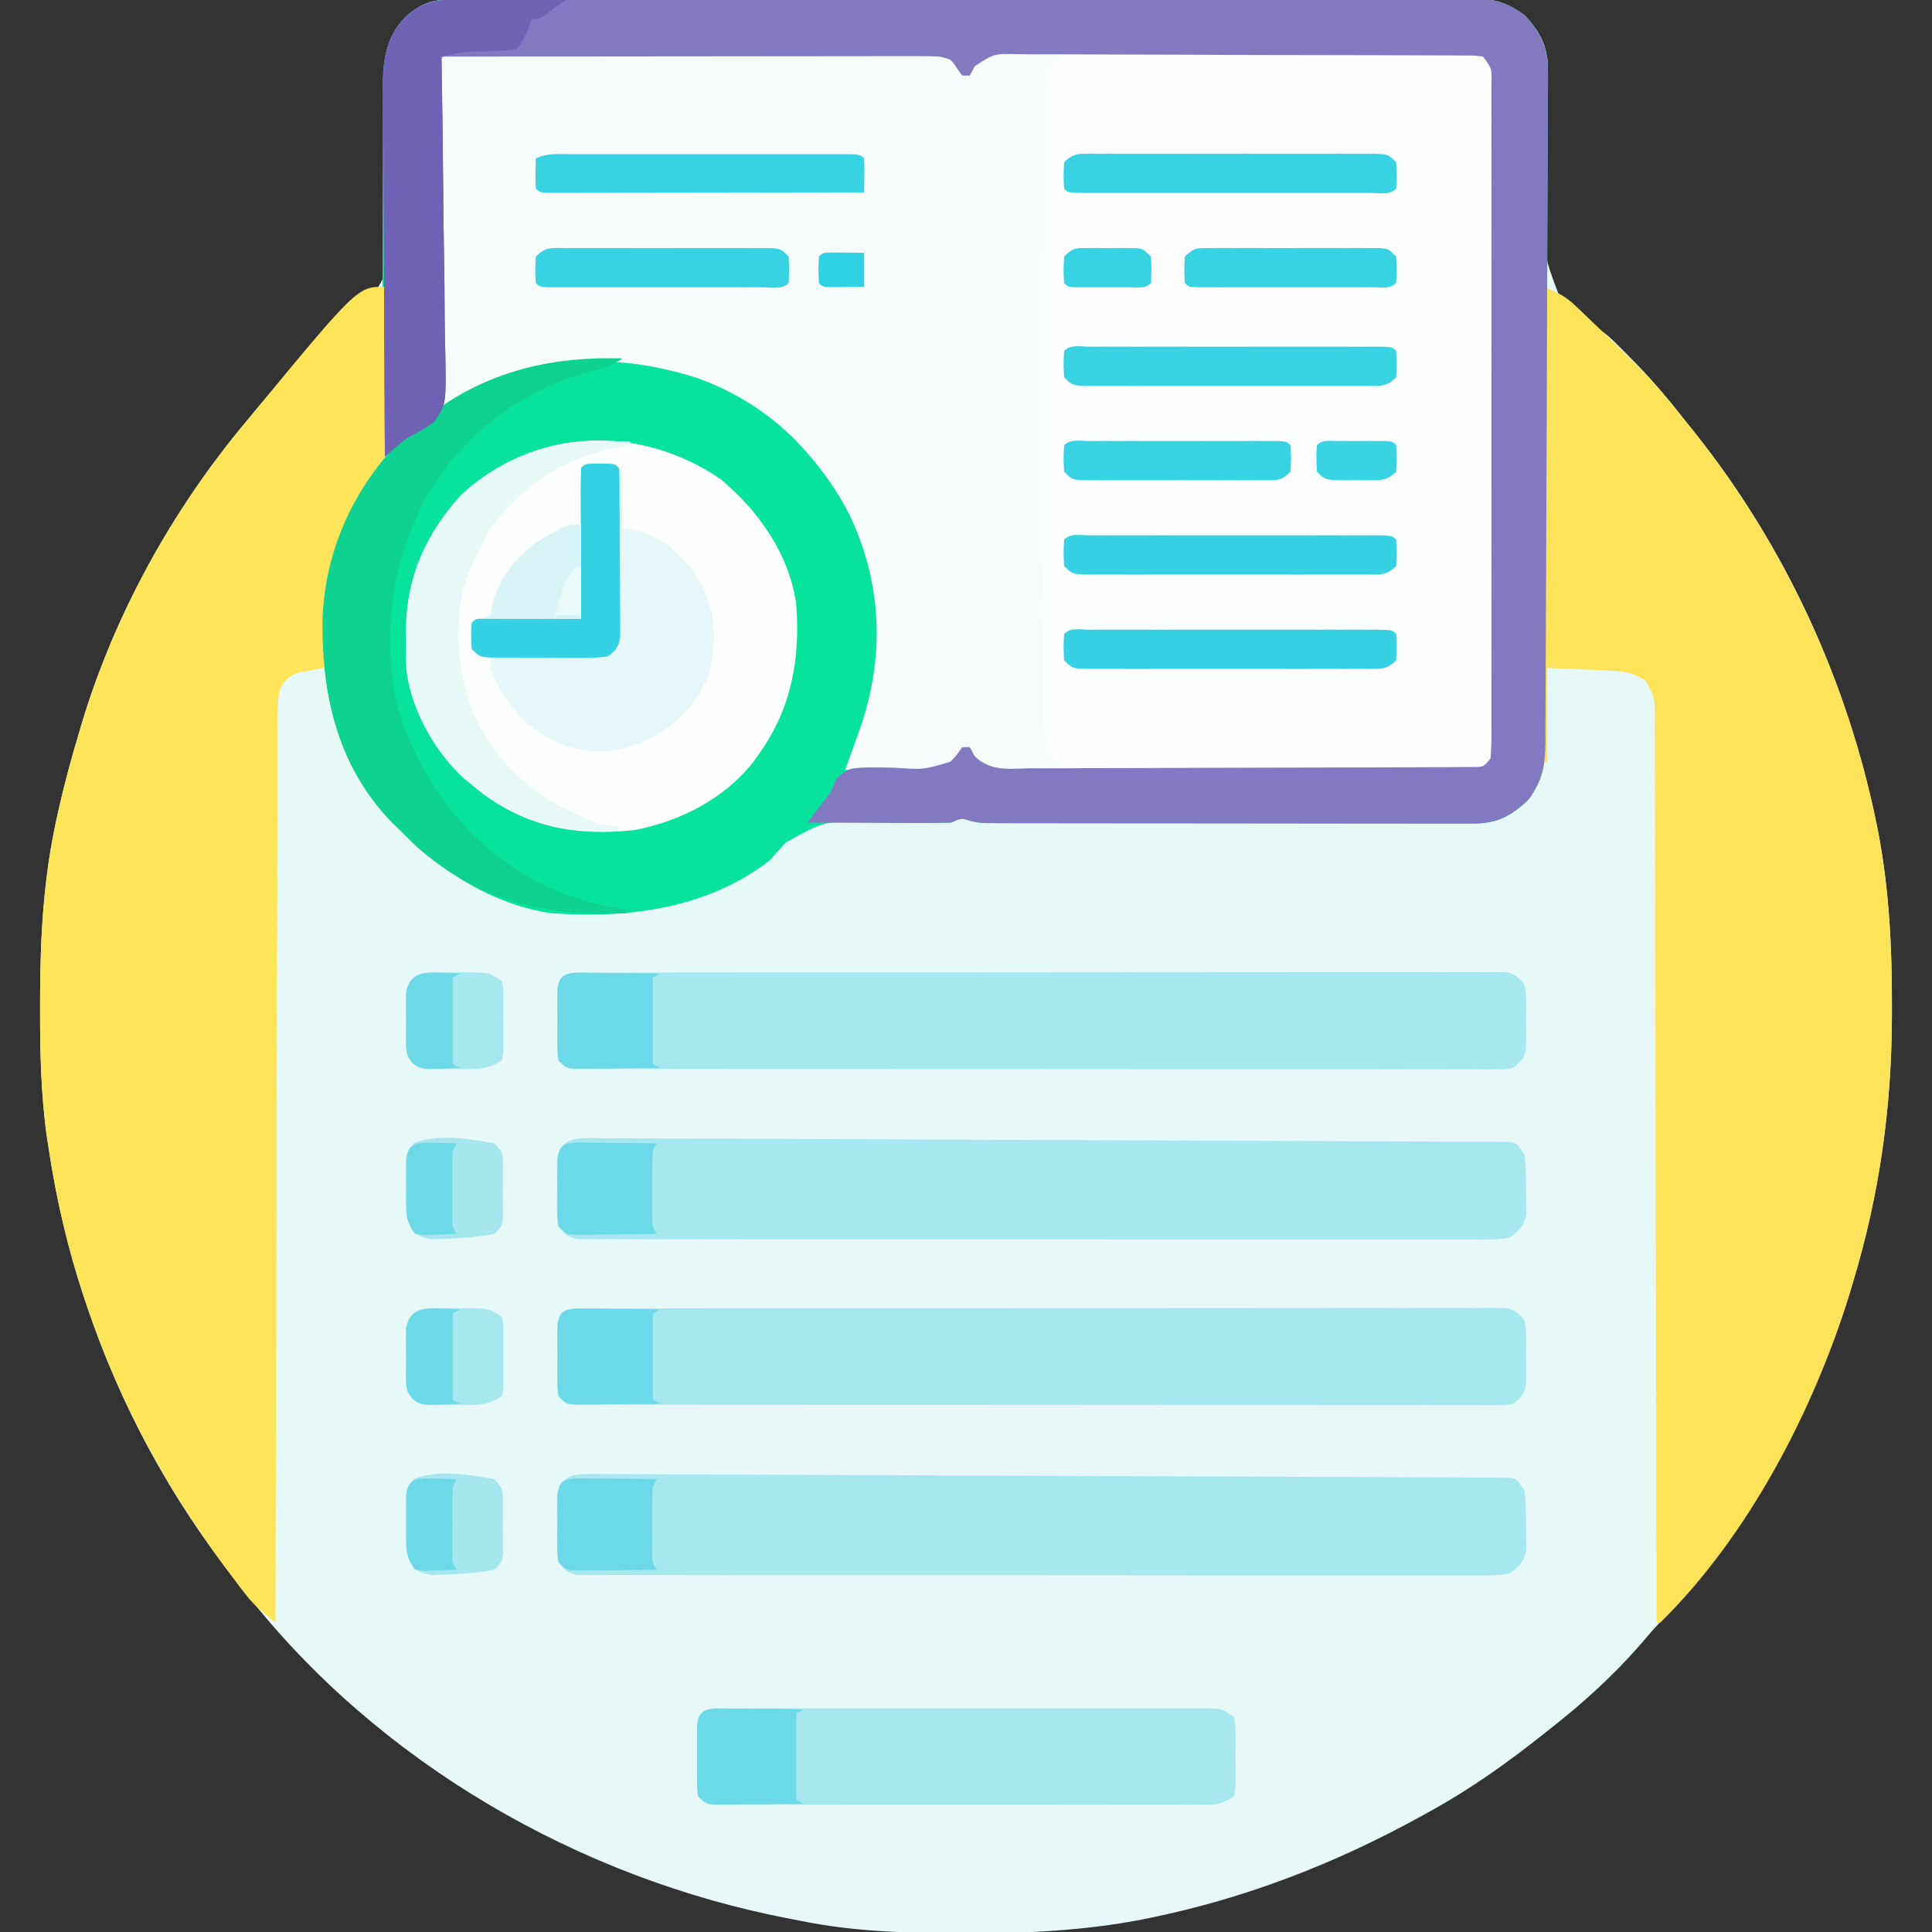 <?xml version="1.0" encoding="UTF-8"?>
<svg version="1.1" xmlns="http://www.w3.org/2000/svg" width="512" height="512">
<rect width="100%" height="100%" fill="#333333" stroke="none"/>
<path d="M0 0 C0.984 -0.004 1.968 -0.009 2.982 -0.014 C4.065 -0.013 5.149 -0.013 6.266 -0.013 C7.99 -0.018 7.99 -0.018 9.748 -0.024 C12.943 -0.033 16.138 -0.038 19.333 -0.04 C22.777 -0.044 26.221 -0.054 29.665 -0.063 C37.984 -0.082 46.303 -0.093 54.622 -0.101 C58.539 -0.106 62.457 -0.111 66.374 -0.116 C79.394 -0.133 92.414 -0.148 105.435 -0.155 C108.814 -0.157 112.193 -0.159 115.572 -0.161 C116.831 -0.162 116.831 -0.162 118.116 -0.162 C131.724 -0.171 145.331 -0.196 158.938 -0.229 C172.906 -0.262 186.874 -0.28 200.842 -0.283 C208.686 -0.285 216.529 -0.294 224.373 -0.319 C231.052 -0.341 237.731 -0.349 244.41 -0.339 C247.818 -0.335 251.225 -0.337 254.632 -0.356 C258.328 -0.374 262.023 -0.367 265.719 -0.354 C266.794 -0.364 267.869 -0.375 268.976 -0.387 C275.295 -0.332 279.095 0.396 284.246 4.134 C287.896 7.981 290.087 11.656 290.431 17.009 C290.402 18.063 290.373 19.117 290.343 20.203 C290.318 21.405 290.292 22.607 290.266 23.846 C290.234 25.139 290.202 26.431 290.168 27.763 C290.134 30.518 290.115 33.272 290.094 36.027 C290.058 40.358 290.004 44.685 289.873 49.014 C288.584 65.723 288.584 65.723 294.208 80.544 C297.058 83.241 300.171 85.287 303.597 87.181 C305.756 88.429 307.409 89.98 309.141 91.763 C309.636 92.254 310.131 92.745 310.642 93.251 C311.109 93.728 311.577 94.205 312.059 94.697 C312.59 95.234 313.122 95.772 313.669 96.326 C318.545 101.323 322.962 106.623 327.246 112.134 C328.034 113.116 328.822 114.099 329.633 115.111 C353.513 145.122 369.907 180.948 377.559 218.509 C377.706 219.232 377.853 219.954 378.005 220.699 C380.876 235.909 381.654 251 381.621 266.447 C381.62 267.889 381.62 267.889 381.62 269.361 C381.557 293.732 378.331 316.768 371.246 340.134 C371.001 340.957 370.755 341.78 370.502 342.628 C360.36 375.892 341.895 406.741 318.246 432.134 C317.075 433.484 315.908 434.838 314.746 436.197 C307.596 444.364 299.774 451.438 291.246 458.134 C290.617 458.635 289.987 459.136 289.338 459.652 C279.715 467.289 270.014 474.214 259.246 480.134 C258.403 480.602 257.56 481.07 256.692 481.552 C234.097 494.001 210.371 503.202 185.059 508.384 C184.325 508.535 183.59 508.687 182.834 508.842 C167.433 511.796 152.203 512.508 136.559 512.447 C135.588 512.445 134.616 512.443 133.616 512.441 C119.614 512.397 105.998 511.983 92.246 509.134 C91.397 508.973 90.548 508.812 89.674 508.646 C33.795 497.991 -19.566 467.241 -54.754 422.134 C-55.543 421.151 -56.332 420.167 -57.144 419.154 C-74.497 397.342 -87.899 372.553 -96.754 346.134 C-97.033 345.306 -97.312 344.478 -97.6 343.625 C-101.778 331.022 -104.741 318.257 -106.754 305.134 C-106.932 304.001 -107.11 302.868 -107.293 301.7 C-108.922 290.241 -109.153 278.884 -109.129 267.322 C-109.128 265.837 -109.128 265.837 -109.127 264.323 C-109.087 248.284 -108.223 232.85 -104.754 217.134 C-104.534 216.139 -104.314 215.144 -104.088 214.118 C-102.549 207.382 -100.743 200.75 -98.754 194.134 C-98.513 193.32 -98.273 192.506 -98.026 191.668 C-89.297 162.753 -74.066 135.265 -54.754 112.134 C-54.28 111.559 -53.806 110.983 -53.317 110.39 C-47.865 103.784 -42.215 97.413 -36.191 91.322 C-35.71 90.831 -35.229 90.341 -34.733 89.835 C-32.277 87.4 -29.949 85.263 -27.047 83.348 C-21.069 79.236 -21.069 79.236 -17.773 72.991 C-17.453 69.276 -17.464 65.7 -17.601 61.974 C-17.61 60.616 -17.612 59.258 -17.61 57.9 C-17.616 54.345 -17.683 50.795 -17.768 47.242 C-17.894 41.555 -17.93 35.866 -17.957 30.178 C-17.976 28.206 -18.026 26.234 -18.077 24.263 C-18.178 16.516 -17.9 10.456 -12.27 4.588 C-8.287 1.079 -5.192 0.011 0 0 Z " fill="#E7F8F9" transform="translate(119.754,-0.134)"/>
<path d="M0 0 C1.636 -0.013 1.636 -0.013 3.305 -0.026 C5.101 -0.017 5.101 -0.017 6.932 -0.007 C8.193 -0.012 9.453 -0.018 10.752 -0.023 C14.211 -0.037 17.669 -0.032 21.128 -0.022 C24.748 -0.014 28.368 -0.021 31.987 -0.026 C38.069 -0.032 44.15 -0.024 50.231 -0.01 C57.258 0.006 64.285 0.001 71.313 -0.016 C77.347 -0.029 83.381 -0.031 89.415 -0.023 C93.018 -0.019 96.622 -0.018 100.225 -0.028 C104.245 -0.038 108.264 -0.024 112.284 -0.007 C113.477 -0.013 114.67 -0.019 115.899 -0.026 C116.995 -0.017 118.092 -0.009 119.221 0 C120.646 0.002 120.646 0.002 122.1 0.003 C125.29 0.46 127.17 1.455 129.738 3.381 C130.068 4.371 130.398 5.361 130.738 6.381 C131.398 6.381 132.058 6.381 132.738 6.381 C133.026 5.762 133.315 5.143 133.613 4.506 C134.738 2.381 134.738 2.381 136.738 0.381 C139.037 0.126 139.037 0.126 141.969 0.12 C143.633 0.11 143.633 0.11 145.33 0.099 C147.164 0.103 147.164 0.103 149.034 0.106 C150.317 0.101 151.6 0.096 152.922 0.091 C156.447 0.077 159.971 0.077 163.496 0.079 C166.436 0.08 169.376 0.076 172.316 0.071 C179.251 0.06 186.185 0.059 193.12 0.065 C200.28 0.071 207.439 0.059 214.599 0.038 C220.741 0.02 226.882 0.014 233.024 0.017 C236.695 0.019 240.365 0.016 244.036 0.003 C248.128 -0.012 252.219 -0.003 256.312 0.009 C257.532 0.001 258.752 -0.007 260.01 -0.015 C261.677 -0.004 261.677 -0.004 263.379 0.007 C264.831 0.006 264.831 0.006 266.313 0.006 C268.738 0.381 268.738 0.381 270.549 1.446 C272.363 4.398 272.15 7.347 272.119 10.707 C272.123 11.459 272.128 12.211 272.133 12.985 C272.145 15.512 272.135 18.038 272.126 20.565 C272.13 22.373 272.135 24.181 272.142 25.99 C272.155 30.907 272.15 35.824 272.141 40.741 C272.133 45.881 272.14 51.02 272.145 56.16 C272.15 64.792 272.143 73.424 272.129 82.056 C272.112 92.044 272.118 102.031 272.134 112.019 C272.148 120.586 272.15 129.152 272.142 137.719 C272.137 142.839 272.137 147.959 272.146 153.079 C272.155 157.893 272.149 162.706 272.132 167.519 C272.128 169.288 272.129 171.057 272.136 172.827 C272.144 175.236 272.134 177.645 272.119 180.055 C272.125 180.76 272.132 181.465 272.139 182.192 C272.105 184.944 272.008 186.941 270.548 189.315 C268.066 190.777 266.27 190.761 263.393 190.769 C261.729 190.783 261.729 190.783 260.032 190.799 C258.815 190.794 257.597 190.79 256.343 190.785 C254.421 190.795 254.421 190.795 252.46 190.806 C248.943 190.824 245.427 190.823 241.91 190.817 C238.976 190.814 236.041 190.82 233.106 190.826 C226.182 190.84 219.258 190.838 212.335 190.827 C205.19 190.816 198.046 190.83 190.902 190.856 C184.769 190.879 178.637 190.885 172.504 190.879 C168.841 190.876 165.178 190.878 161.515 190.896 C157.43 190.914 153.346 190.9 149.261 190.883 C148.046 190.892 146.831 190.902 145.579 190.912 C144.467 190.902 143.355 190.892 142.21 190.882 C141.244 190.882 140.278 190.882 139.283 190.882 C136.004 190.237 134.786 188.967 132.738 186.381 C132.738 185.721 132.738 185.061 132.738 184.381 C132.078 184.381 131.418 184.381 130.738 184.381 C130.469 185 130.201 185.618 129.925 186.256 C128.738 188.381 128.738 188.381 125.738 190.381 C123.01 190.608 123.01 190.608 119.757 190.576 C118.012 190.567 118.012 190.567 116.232 190.557 C115.017 190.54 113.802 190.523 112.55 190.506 C111.324 190.497 110.097 190.488 108.833 190.479 C105.801 190.455 102.769 190.422 99.738 190.381 C100.148 189.247 100.557 188.112 100.98 186.943 C101.524 185.423 102.068 183.902 102.613 182.381 C103.017 181.265 103.017 181.265 103.429 180.127 C110.118 161.365 109.683 142.053 101.359 123.799 C98.014 116.917 93.848 111.046 88.738 105.381 C88.134 104.685 87.531 103.989 86.909 103.272 C74.722 90.06 56.183 82.95 38.425 82.143 C22.707 81.768 10.356 84.908 -3.313 92.772 C-6.262 94.381 -6.262 94.381 -8.262 94.381 C-8.332 82.568 -8.385 70.755 -8.418 58.942 C-8.434 53.457 -8.455 47.972 -8.489 42.487 C-8.521 37.196 -8.539 31.905 -8.547 26.614 C-8.553 24.593 -8.563 22.572 -8.58 20.551 C-8.601 17.725 -8.604 14.901 -8.603 12.075 C-8.614 11.235 -8.625 10.395 -8.636 9.529 C-8.605 3.874 -8.605 3.874 -7.069 1.666 C-4.618 -0.078 -2.997 0.004 0 0 Z " fill="#FBFDFE" transform="translate(124.262,13.619)"/>
<path d="M0 0 C1.476 -0.007 1.476 -0.007 2.982 -0.014 C4.065 -0.013 5.149 -0.013 6.266 -0.013 C7.99 -0.018 7.99 -0.018 9.748 -0.024 C12.943 -0.033 16.138 -0.038 19.333 -0.04 C22.777 -0.044 26.221 -0.054 29.665 -0.063 C37.984 -0.082 46.303 -0.093 54.622 -0.101 C58.539 -0.106 62.457 -0.111 66.374 -0.116 C79.394 -0.133 92.414 -0.148 105.435 -0.155 C108.814 -0.157 112.193 -0.159 115.572 -0.161 C116.831 -0.162 116.831 -0.162 118.116 -0.162 C131.724 -0.171 145.331 -0.196 158.938 -0.229 C172.906 -0.262 186.874 -0.28 200.842 -0.283 C208.686 -0.285 216.529 -0.294 224.373 -0.319 C231.052 -0.341 237.731 -0.349 244.41 -0.339 C247.818 -0.335 251.225 -0.337 254.632 -0.356 C258.328 -0.374 262.023 -0.367 265.719 -0.354 C266.794 -0.364 267.869 -0.375 268.976 -0.387 C275.295 -0.332 279.095 0.396 284.246 4.134 C288.579 8.701 290.504 13.026 290.477 19.315 C290.478 20.852 290.478 20.852 290.479 22.419 C290.465 24.091 290.465 24.091 290.45 25.797 C290.448 26.98 290.446 28.163 290.444 29.383 C290.436 32.638 290.419 35.893 290.399 39.149 C290.379 42.619 290.37 46.09 290.36 49.56 C290.342 55.434 290.316 61.307 290.287 67.18 C290.248 75.152 290.228 83.124 290.213 91.096 C290.189 104.503 290.138 117.909 290.062 131.316 C290.022 138.509 289.99 145.703 289.975 152.897 C289.962 159.362 289.935 165.827 289.892 172.292 C289.869 175.661 289.855 179.03 289.854 182.399 C289.852 186.094 289.825 189.787 289.792 193.482 C289.797 194.565 289.802 195.649 289.807 196.765 C289.72 203.107 289.006 206.968 285.246 212.134 C280.564 216.466 276.978 218.385 270.591 218.381 C269.439 218.386 268.286 218.39 267.099 218.394 C265.838 218.389 264.578 218.383 263.28 218.377 C261.936 218.378 260.592 218.38 259.248 218.383 C255.601 218.388 251.955 218.38 248.308 218.37 C244.492 218.361 240.675 218.363 236.859 218.363 C230.45 218.362 224.041 218.354 217.632 218.34 C210.222 218.324 202.813 218.319 195.403 218.32 C188.275 218.32 181.147 218.315 174.019 218.307 C170.986 218.303 167.952 218.302 164.919 218.301 C161.347 218.3 157.775 218.294 154.203 218.284 C152.266 218.28 150.33 218.28 148.394 218.281 C146.665 218.274 146.665 218.274 144.901 218.268 C143.9 218.266 142.899 218.265 141.867 218.263 C139.246 218.134 139.246 218.134 137.08 217.563 C135.031 216.915 135.031 216.915 132.246 218.134 C129.488 218.181 126.75 218.175 123.992 218.134 C122.316 218.133 120.64 218.134 118.963 218.138 C116.331 218.143 113.703 218.135 111.071 218.083 C98.803 217.619 98.803 217.619 88.449 223.431 C87.034 224.986 85.632 226.553 84.246 228.134 C67.629 240.991 46.562 243.623 26.246 242.134 C10.871 239.845 -3.011 231.009 -13.754 220.134 C-14.45 219.46 -15.146 218.786 -15.863 218.091 C-30.137 203.347 -34.429 184.695 -34.293 164.769 C-33.869 150.172 -29.422 133.802 -18.754 123.134 C-18.452 121.135 -18.452 121.135 -18.502 118.809 C-18.497 117.901 -18.491 116.993 -18.486 116.057 C-18.49 115.057 -18.494 114.058 -18.498 113.028 C-18.495 111.978 -18.491 110.927 -18.487 109.845 C-18.48 107.557 -18.478 105.269 -18.479 102.981 C-18.48 99.358 -18.467 95.734 -18.45 92.111 C-18.404 81.807 -18.379 71.502 -18.373 61.198 C-18.368 54.899 -18.344 48.601 -18.308 42.303 C-18.298 39.904 -18.295 37.505 -18.301 35.105 C-18.308 31.742 -18.29 28.38 -18.268 25.017 C-18.276 24.029 -18.284 23.042 -18.293 22.025 C-18.212 15.265 -17.059 9.609 -12.271 4.575 C-8.274 1.087 -5.193 0.011 0 0 Z M-2.56 15.419 C-4.694 18.485 -4.141 22.224 -4.094 25.828 C-4.095 26.716 -4.095 27.604 -4.096 28.519 C-4.094 31.458 -4.07 34.395 -4.047 37.333 C-4.041 39.369 -4.037 41.405 -4.034 43.441 C-4.022 48.802 -3.993 54.163 -3.96 59.524 C-3.929 64.994 -3.915 70.463 -3.9 75.933 C-3.868 86.667 -3.817 97.401 -3.754 108.134 C-0.283 106.773 3.061 105.267 6.407 103.621 C25.559 94.313 44.269 93.874 64.574 100.165 C82.765 106.545 96.281 119.295 105.246 136.134 C107.232 140.39 108.852 144.651 110.246 149.134 C110.614 150.289 110.614 150.289 110.988 151.466 C115.639 169.655 111.139 187.283 104.246 204.134 C108.475 204.251 112.704 204.322 116.934 204.384 C118.731 204.434 118.731 204.434 120.565 204.486 C121.722 204.499 122.879 204.512 124.071 204.525 C125.134 204.546 126.197 204.567 127.292 204.588 C130.965 204.024 132.636 202.728 135.246 200.134 C135.246 199.474 135.246 198.814 135.246 198.134 C135.906 198.134 136.566 198.134 137.246 198.134 C137.679 199.062 137.679 199.062 138.121 200.009 C139.184 202.267 139.184 202.267 141.246 204.134 C143.646 204.442 143.646 204.442 146.478 204.395 C147.587 204.402 148.696 204.409 149.839 204.416 C151.061 204.414 152.284 204.411 153.543 204.409 C154.826 204.414 156.109 204.419 157.431 204.424 C160.955 204.438 164.48 204.438 168.005 204.436 C170.945 204.435 173.885 204.44 176.825 204.444 C183.76 204.456 190.694 204.456 197.629 204.45 C204.788 204.444 211.948 204.456 219.107 204.477 C225.249 204.495 231.391 204.501 237.533 204.498 C241.204 204.496 244.874 204.499 248.544 204.513 C252.636 204.527 256.728 204.518 260.82 204.507 C262.041 204.514 263.261 204.522 264.518 204.53 C265.63 204.523 266.742 204.516 267.888 204.508 C268.856 204.509 269.824 204.509 270.821 204.509 C273.24 204.288 273.24 204.288 275.057 203.069 C276.871 200.117 276.659 197.168 276.627 193.808 C276.632 193.056 276.637 192.305 276.641 191.53 C276.653 189.003 276.644 186.477 276.634 183.951 C276.639 182.142 276.644 180.334 276.65 178.526 C276.664 173.608 276.659 168.691 276.649 163.774 C276.642 158.634 276.649 153.495 276.653 148.355 C276.659 139.723 276.652 131.091 276.637 122.459 C276.621 112.472 276.626 102.484 276.643 92.496 C276.657 83.93 276.658 75.363 276.651 66.797 C276.646 61.676 276.645 56.556 276.655 51.436 C276.664 46.623 276.658 41.81 276.641 36.997 C276.637 35.227 276.638 33.458 276.644 31.689 C276.652 29.279 276.642 26.87 276.627 24.46 C276.634 23.755 276.641 23.05 276.648 22.323 C276.614 19.571 276.517 17.574 275.057 15.201 C272.575 13.739 270.779 13.754 267.901 13.747 C266.792 13.737 265.683 13.727 264.541 13.717 C262.715 13.723 262.715 13.723 260.852 13.73 C259.571 13.723 258.289 13.716 256.969 13.709 C253.452 13.691 249.936 13.693 246.419 13.698 C243.484 13.701 240.549 13.695 237.614 13.689 C230.691 13.675 223.767 13.677 216.843 13.688 C209.699 13.7 202.555 13.686 195.411 13.659 C189.278 13.637 183.146 13.63 177.013 13.636 C173.35 13.639 169.687 13.637 166.023 13.62 C161.939 13.601 157.855 13.615 153.77 13.633 C152.555 13.623 151.34 13.613 150.088 13.603 C148.42 13.618 148.42 13.618 146.718 13.633 C145.27 13.633 145.27 13.633 143.792 13.634 C140.513 14.279 139.294 15.548 137.246 18.134 C137.246 18.794 137.246 19.454 137.246 20.134 C136.586 20.134 135.926 20.134 135.246 20.134 C134.875 19.206 134.875 19.206 134.496 18.259 C132.975 15.672 132.016 15.217 129.246 14.134 C126.675 13.832 126.675 13.832 123.85 13.874 C122.755 13.866 121.66 13.859 120.532 13.852 C118.737 13.856 118.737 13.856 116.906 13.86 C115.642 13.854 114.379 13.849 113.077 13.844 C109.614 13.831 106.151 13.83 102.689 13.833 C99.798 13.834 96.908 13.829 94.018 13.824 C87.201 13.813 80.384 13.812 73.567 13.819 C66.532 13.825 59.496 13.812 52.46 13.791 C46.42 13.773 40.38 13.767 34.34 13.771 C30.732 13.772 27.125 13.77 23.517 13.756 C19.497 13.741 15.477 13.75 11.457 13.762 C10.258 13.754 9.06 13.747 7.825 13.739 C6.733 13.746 5.641 13.753 4.515 13.76 C3.565 13.76 2.614 13.76 1.635 13.759 C-0.79 13.958 -0.79 13.958 -2.56 15.419 Z " fill="#07E39C" transform="translate(119.754,-0.134)"/>
<path d="M0 0 C1.636 -0.013 1.636 -0.013 3.305 -0.026 C5.101 -0.017 5.101 -0.017 6.932 -0.007 C8.193 -0.012 9.453 -0.018 10.752 -0.023 C14.211 -0.037 17.669 -0.032 21.128 -0.022 C24.748 -0.014 28.368 -0.021 31.987 -0.026 C38.069 -0.032 44.15 -0.024 50.231 -0.01 C57.258 0.006 64.285 0.001 71.313 -0.016 C77.347 -0.029 83.381 -0.031 89.415 -0.023 C93.018 -0.019 96.622 -0.018 100.225 -0.028 C104.245 -0.038 108.264 -0.024 112.284 -0.007 C113.477 -0.013 114.67 -0.019 115.899 -0.026 C116.995 -0.017 118.092 -0.009 119.221 0 C120.646 0.002 120.646 0.002 122.1 0.003 C125.29 0.46 127.17 1.455 129.738 3.381 C130.068 4.371 130.398 5.361 130.738 6.381 C131.398 6.381 132.058 6.381 132.738 6.381 C133.026 5.762 133.315 5.143 133.613 4.506 C134.738 2.381 134.738 2.381 136.738 0.381 C138.892 0.154 138.892 0.154 141.527 0.186 C142.938 0.195 142.938 0.195 144.378 0.205 C145.363 0.222 146.348 0.239 147.363 0.256 C148.355 0.265 149.348 0.274 150.37 0.283 C152.826 0.307 155.282 0.34 157.738 0.381 C156.779 1.557 156.779 1.557 155.8 2.756 C152.574 6.862 152.609 9.015 152.597 14.225 C152.594 14.937 152.591 15.649 152.588 16.383 C152.579 18.781 152.578 21.179 152.576 23.577 C152.572 25.292 152.567 27.007 152.561 28.721 C152.548 33.389 152.542 38.056 152.537 42.724 C152.534 45.639 152.53 48.554 152.526 51.469 C152.512 60.586 152.503 69.704 152.499 78.821 C152.494 89.352 152.477 99.882 152.448 110.412 C152.426 118.547 152.416 126.682 152.415 134.817 C152.414 139.678 152.408 144.538 152.39 149.398 C152.373 153.972 152.371 158.545 152.38 163.119 C152.381 164.796 152.376 166.474 152.367 168.152 C152.354 170.445 152.36 172.737 152.37 175.029 C152.369 176.312 152.367 177.594 152.366 178.915 C152.875 183.659 154.362 187.006 157.738 190.381 C154.321 190.497 150.905 190.568 147.488 190.631 C146.519 190.664 145.551 190.698 144.554 190.733 C137.374 190.832 137.374 190.832 134.066 188.49 C132.738 186.381 132.738 186.381 132.738 184.381 C132.078 184.381 131.418 184.381 130.738 184.381 C130.469 185 130.201 185.618 129.925 186.256 C128.738 188.381 128.738 188.381 125.738 190.381 C123.01 190.608 123.01 190.608 119.757 190.576 C118.012 190.567 118.012 190.567 116.232 190.557 C115.017 190.54 113.802 190.523 112.55 190.506 C111.324 190.497 110.097 190.488 108.833 190.479 C105.801 190.455 102.769 190.422 99.738 190.381 C100.148 189.247 100.557 188.112 100.98 186.943 C101.524 185.423 102.068 183.902 102.613 182.381 C103.017 181.265 103.017 181.265 103.429 180.127 C110.118 161.365 109.683 142.053 101.359 123.799 C98.014 116.917 93.848 111.046 88.738 105.381 C88.134 104.685 87.531 103.989 86.909 103.272 C74.722 90.06 56.183 82.95 38.425 82.143 C22.707 81.768 10.356 84.908 -3.313 92.772 C-6.262 94.381 -6.262 94.381 -8.262 94.381 C-8.332 82.568 -8.385 70.755 -8.418 58.942 C-8.434 53.457 -8.455 47.972 -8.489 42.487 C-8.521 37.196 -8.539 31.905 -8.547 26.614 C-8.553 24.593 -8.563 22.572 -8.58 20.551 C-8.601 17.725 -8.604 14.901 -8.603 12.075 C-8.614 11.235 -8.625 10.395 -8.636 9.529 C-8.605 3.874 -8.605 3.874 -7.069 1.666 C-4.618 -0.078 -2.997 0.004 0 0 Z " fill="#F6FCFC" transform="translate(124.262,13.619)"/>
<path d="M0 0 C4.265 1.706 5.862 2.477 8.961 5.449 C9.68 6.133 10.4 6.817 11.141 7.521 C11.878 8.236 12.615 8.951 13.375 9.688 C14.105 10.383 14.834 11.078 15.586 11.795 C17.736 13.851 19.871 15.921 22 18 C22.643 18.627 23.285 19.254 23.947 19.9 C29.061 24.948 33.536 30.371 38 36 C38.795 36.99 39.591 37.98 40.41 39 C64.192 69.151 80.645 104.736 88.312 142.375 C88.46 143.098 88.607 143.82 88.759 144.564 C91.63 159.775 92.408 174.866 92.375 190.312 C92.374 191.274 92.374 192.236 92.373 193.227 C92.31 217.598 89.084 240.634 82 264 C81.754 264.823 81.509 265.646 81.256 266.494 C71.786 297.551 54.427 330.952 31 354 C30.67 354 30.34 354 30 354 C29.999 352.731 29.997 351.461 29.996 350.154 C29.96 320.037 29.904 289.921 29.822 259.805 C29.812 256.1 29.802 252.395 29.792 248.69 C29.791 247.952 29.789 247.215 29.787 246.455 C29.756 234.504 29.739 222.553 29.727 210.603 C29.714 198.344 29.687 186.086 29.645 173.827 C29.62 166.261 29.607 158.694 29.609 151.127 C29.609 145.329 29.588 139.531 29.559 133.734 C29.55 131.352 29.549 128.97 29.554 126.589 C29.561 123.345 29.543 120.102 29.519 116.858 C29.527 115.909 29.535 114.959 29.542 113.981 C29.515 108.865 29.515 108.865 27.155 104.446 C23.827 102.213 21.023 101.849 17.113 101.684 C16.268 101.645 15.423 101.607 14.552 101.568 C13.483 101.525 12.414 101.482 11.312 101.438 C7.909 101.293 4.506 101.149 1 101 C1 109.25 1 117.5 1 126 C0.67 126 0.34 126 0 126 C0 84.42 0 42.84 0 0 Z " fill="#FDE35A" transform="translate(409,76)"/>
<path d="M0 0 C0.179 6.51 0.301 13.019 0.385 19.531 C0.42 21.743 0.467 23.954 0.528 26.165 C1.119 48.195 1.119 48.195 -5.247 55.175 C-5.826 55.777 -6.404 56.38 -7 57 C-8.344 59.326 -9.284 61.629 -10.312 64.125 C-10.783 65.241 -11.254 66.358 -11.738 67.508 C-14.553 75.298 -15.366 82.267 -15.625 90.5 C-15.664 91.513 -15.702 92.526 -15.742 93.57 C-15.836 96.047 -15.921 98.523 -16 101 C-16.615 101.098 -17.23 101.196 -17.863 101.297 C-18.672 101.446 -19.48 101.596 -20.312 101.75 C-21.513 101.959 -21.513 101.959 -22.738 102.172 C-25.798 103.292 -26.439 104.106 -28 107 C-28.458 110.283 -28.416 113.548 -28.399 116.858 C-28.405 117.87 -28.412 118.882 -28.419 119.925 C-28.438 123.326 -28.435 126.727 -28.432 130.128 C-28.441 132.562 -28.452 134.996 -28.463 137.43 C-28.485 142.676 -28.498 147.921 -28.502 153.166 C-28.509 160.75 -28.532 168.334 -28.559 175.918 C-28.602 188.223 -28.632 200.527 -28.654 212.832 C-28.675 224.784 -28.702 236.737 -28.738 248.69 C-28.74 249.427 -28.742 250.163 -28.744 250.922 C-28.755 254.618 -28.766 258.314 -28.778 262.01 C-28.871 292.674 -28.942 323.337 -29 354 C-31.978 351.655 -34.631 349.497 -36.945 346.488 C-37.459 345.822 -37.973 345.157 -38.502 344.471 C-39.038 343.758 -39.573 343.046 -40.125 342.312 C-40.694 341.558 -41.263 340.803 -41.85 340.025 C-57.781 318.659 -70.519 295.306 -79 270 C-79.279 269.172 -79.558 268.344 -79.846 267.491 C-84.024 254.888 -86.988 242.122 -89 229 C-89.178 227.867 -89.356 226.733 -89.54 225.566 C-91.169 214.107 -91.399 202.75 -91.375 191.188 C-91.374 189.703 -91.374 189.703 -91.373 188.189 C-91.333 172.149 -90.469 156.716 -87 141 C-86.78 140.005 -86.561 139.009 -86.334 137.984 C-84.795 131.248 -82.989 124.616 -81 118 C-80.76 117.186 -80.52 116.372 -80.272 115.534 C-71.544 86.618 -56.312 59.131 -37 36 C-36.526 35.424 -36.052 34.849 -35.563 34.256 C-7.294 0 -7.294 0 0 0 Z " fill="#FDE459" transform="translate(102,76)"/>
<path d="M0 0 C0.984 -0.004 1.968 -0.009 2.982 -0.014 C4.065 -0.013 5.149 -0.013 6.266 -0.013 C7.99 -0.018 7.99 -0.018 9.748 -0.024 C12.943 -0.033 16.138 -0.038 19.333 -0.04 C22.777 -0.044 26.221 -0.054 29.665 -0.063 C37.984 -0.082 46.303 -0.093 54.622 -0.101 C58.539 -0.106 62.457 -0.111 66.374 -0.116 C79.394 -0.133 92.414 -0.148 105.435 -0.155 C108.814 -0.157 112.193 -0.159 115.572 -0.161 C116.831 -0.162 116.831 -0.162 118.116 -0.162 C131.724 -0.171 145.331 -0.196 158.938 -0.229 C172.906 -0.262 186.874 -0.28 200.842 -0.283 C208.686 -0.285 216.529 -0.294 224.373 -0.319 C231.052 -0.341 237.731 -0.349 244.41 -0.339 C247.818 -0.335 251.225 -0.337 254.632 -0.356 C258.328 -0.374 262.023 -0.367 265.719 -0.354 C266.794 -0.364 267.869 -0.375 268.976 -0.387 C275.295 -0.332 279.095 0.396 284.246 4.134 C288.579 8.701 290.504 13.026 290.477 19.315 C290.478 20.852 290.478 20.852 290.479 22.419 C290.465 24.091 290.465 24.091 290.45 25.797 C290.448 26.98 290.446 28.163 290.444 29.383 C290.436 32.638 290.419 35.893 290.399 39.149 C290.379 42.619 290.37 46.09 290.36 49.56 C290.342 55.434 290.316 61.307 290.287 67.18 C290.248 75.152 290.228 83.124 290.213 91.096 C290.189 104.503 290.138 117.909 290.062 131.316 C290.022 138.509 289.99 145.703 289.975 152.897 C289.962 159.362 289.935 165.827 289.892 172.292 C289.869 175.661 289.855 179.03 289.854 182.399 C289.852 186.094 289.825 189.787 289.792 193.482 C289.797 194.565 289.802 195.649 289.807 196.765 C289.72 203.107 289.006 206.968 285.246 212.134 C280.564 216.466 276.978 218.385 270.591 218.381 C269.439 218.386 268.286 218.39 267.099 218.394 C265.838 218.389 264.578 218.383 263.28 218.377 C261.936 218.378 260.592 218.38 259.248 218.383 C255.601 218.388 251.955 218.38 248.308 218.37 C244.492 218.361 240.675 218.363 236.859 218.363 C230.45 218.362 224.041 218.354 217.632 218.34 C210.222 218.324 202.813 218.319 195.403 218.32 C188.275 218.32 181.147 218.315 174.019 218.307 C170.986 218.303 167.952 218.302 164.919 218.301 C161.347 218.3 157.775 218.294 154.203 218.284 C152.266 218.28 150.33 218.28 148.394 218.281 C146.665 218.274 146.665 218.274 144.901 218.268 C143.9 218.266 142.899 218.265 141.867 218.263 C139.246 218.134 139.246 218.134 137.08 217.563 C135.031 216.915 135.031 216.915 132.246 218.134 C129.369 218.22 126.517 218.25 123.641 218.232 C122.802 218.23 121.962 218.229 121.098 218.228 C118.418 218.222 115.738 218.209 113.059 218.197 C111.242 218.192 109.425 218.187 107.608 218.183 C103.154 218.172 98.7 218.155 94.246 218.134 C94.633 217.626 95.02 217.118 95.418 216.595 C95.939 215.907 96.46 215.218 96.996 214.509 C97.557 213.784 98.118 213.059 98.695 212.312 C100.43 210.024 100.43 210.024 101.813 206.669 C104.822 203.535 105.906 203.704 110.149 203.505 C112.494 203.499 114.839 203.522 117.184 203.572 C124.931 204.134 124.931 204.134 132.106 201.994 C133.602 200.497 133.602 200.497 135.246 198.134 C135.906 198.134 136.566 198.134 137.246 198.134 C137.689 198.947 138.132 199.759 138.588 200.597 C142.957 204.767 147.975 203.804 153.786 203.734 C155.713 203.74 155.713 203.74 157.679 203.746 C161.2 203.756 164.72 203.734 168.241 203.707 C171.923 203.683 175.606 203.686 179.289 203.686 C185.471 203.681 191.653 203.657 197.835 203.621 C204.988 203.58 212.14 203.562 219.293 203.559 C226.903 203.555 234.514 203.536 242.124 203.512 C244.32 203.505 246.515 203.502 248.711 203.499 C252.796 203.492 256.881 203.467 260.966 203.441 C262.186 203.44 263.407 203.439 264.665 203.439 C265.773 203.429 266.88 203.419 268.021 203.408 C268.988 203.404 269.954 203.399 270.95 203.394 C273.442 203.354 273.442 203.354 275.246 201.134 C275.444 198.693 275.516 196.364 275.5 193.922 C275.503 193.17 275.507 192.418 275.51 191.644 C275.518 189.112 275.511 186.58 275.505 184.048 C275.508 182.238 275.511 180.429 275.516 178.619 C275.525 173.693 275.521 168.768 275.515 163.842 C275.51 158.697 275.515 153.552 275.518 148.406 C275.521 139.764 275.517 131.122 275.507 122.48 C275.496 112.477 275.5 102.474 275.511 92.471 C275.52 83.895 275.521 75.319 275.516 66.743 C275.513 61.616 275.512 56.488 275.519 51.361 C275.525 46.541 275.521 41.721 275.509 36.902 C275.506 35.129 275.507 33.356 275.512 31.583 C275.517 29.171 275.51 26.759 275.5 24.347 C275.505 23.638 275.509 22.929 275.514 22.199 C275.585 18.222 275.585 18.222 273.246 15.134 C270.85 14.821 270.85 14.821 268.021 14.86 C266.914 14.85 265.806 14.84 264.665 14.83 C263.444 14.829 262.223 14.829 260.966 14.828 C259.684 14.82 258.403 14.811 257.083 14.803 C253.562 14.781 250.041 14.772 246.521 14.767 C244.322 14.763 242.123 14.757 239.924 14.75 C232.256 14.725 224.587 14.712 216.919 14.709 C209.767 14.705 202.616 14.675 195.464 14.633 C189.327 14.599 183.191 14.583 177.054 14.582 C173.387 14.582 169.721 14.573 166.054 14.544 C161.964 14.513 157.876 14.522 153.786 14.535 C152.569 14.52 151.352 14.505 150.099 14.49 C143.7 14.329 143.7 14.329 138.588 17.672 C137.924 18.891 137.924 18.891 137.246 20.134 C136.586 20.134 135.926 20.134 135.246 20.134 C134.772 19.495 134.298 18.855 133.809 18.197 C132.337 15.85 132.337 15.85 129.246 15.134 C127.457 15.044 125.665 15.012 123.874 15.014 C122.76 15.013 121.645 15.011 120.496 15.01 C119.273 15.013 118.049 15.017 116.789 15.021 C115.501 15.021 114.213 15.02 112.886 15.02 C109.353 15.02 105.82 15.026 102.287 15.033 C98.596 15.039 94.904 15.04 91.213 15.041 C84.222 15.044 77.231 15.052 70.24 15.062 C62.281 15.073 54.322 15.079 46.363 15.084 C29.991 15.094 13.619 15.112 -2.754 15.134 C-2.734 16.296 -2.714 17.458 -2.693 18.656 C-2.511 29.617 -2.376 40.578 -2.287 51.54 C-2.24 57.175 -2.177 62.81 -2.075 68.445 C-1.977 73.885 -1.923 79.324 -1.9 84.765 C-1.883 86.839 -1.851 88.912 -1.802 90.986 C-1.436 107.221 -1.436 107.221 -4.606 111.826 C-6.914 113.635 -9.142 114.817 -11.754 116.134 C-13.827 117.728 -15.778 119.418 -17.754 121.134 C-17.847 107.321 -17.917 93.509 -17.961 79.696 C-17.982 73.281 -18.01 66.867 -18.055 60.453 C-18.099 54.261 -18.123 48.069 -18.133 41.877 C-18.141 39.516 -18.155 37.156 -18.177 34.796 C-18.206 31.485 -18.21 28.175 -18.208 24.865 C-18.222 23.893 -18.237 22.921 -18.251 21.92 C-18.211 15.192 -17.033 9.583 -12.271 4.575 C-8.273 1.087 -5.193 0.011 0 0 Z " fill="#8379C1" transform="translate(119.754,-0.134)"/>
<path d="M0 0 C10.056 8.42 18.099 19.78 20 33 C21.146 47.516 18.716 61.021 10 73 C9.549 73.633 9.098 74.266 8.633 74.918 C0.979 84.712 -10.941 90.747 -23 93 C-38.416 94.596 -51.212 92.292 -63.793 82.801 C-73.706 74.712 -81.791 63.456 -83.299 50.412 C-83.437 47.663 -83.468 44.94 -83.438 42.188 C-83.429 41.218 -83.421 40.248 -83.412 39.249 C-83.09 25.571 -78.082 14.519 -68.938 4.312 C-49.543 -13.815 -21.607 -14.799 0 0 Z " fill="#FDFEFE" transform="translate(191,127)"/>
<path d="M0 0 C1.319 -0.007 1.319 -0.007 2.664 -0.013 C3.63 -0.003 4.597 0.008 5.593 0.019 C7.132 0.018 7.132 0.018 8.702 0.017 C12.157 0.019 15.612 0.042 19.066 0.066 C21.536 0.071 24.006 0.076 26.477 0.079 C32.499 0.091 38.521 0.117 44.543 0.15 C49.436 0.176 54.328 0.196 59.221 0.213 C59.917 0.215 60.612 0.217 61.329 0.22 C62.742 0.224 64.155 0.229 65.568 0.234 C78.825 0.278 92.082 0.341 105.34 0.41 C116.724 0.469 128.108 0.512 139.492 0.544 C152.702 0.58 165.913 0.627 179.123 0.689 C180.531 0.695 181.938 0.702 183.346 0.708 C184.038 0.712 184.731 0.715 185.445 0.718 C190.334 0.74 195.223 0.755 200.113 0.768 C206.688 0.785 213.263 0.818 219.838 0.861 C222.258 0.875 224.678 0.883 227.097 0.887 C230.387 0.892 233.677 0.915 236.967 0.943 C237.936 0.94 238.905 0.937 239.903 0.935 C241.218 0.951 241.218 0.951 242.559 0.969 C243.319 0.972 244.079 0.976 244.862 0.979 C246.716 1.362 246.716 1.362 248.716 4.362 C249.163 7.326 249.087 10.305 249.091 13.299 C249.116 14.111 249.14 14.922 249.166 15.758 C249.17 16.544 249.173 17.33 249.177 18.139 C249.186 18.853 249.194 19.567 249.202 20.303 C248.456 23.465 247.35 24.427 244.716 26.362 C241.418 26.97 238.148 26.897 234.803 26.863 C233.785 26.869 232.766 26.874 231.717 26.88 C228.296 26.894 224.874 26.878 221.453 26.864 C219.004 26.867 216.555 26.873 214.106 26.88 C208.139 26.893 202.172 26.886 196.205 26.871 C189.259 26.854 182.314 26.858 175.368 26.861 C162.977 26.867 150.586 26.853 138.195 26.828 C126.166 26.805 114.137 26.797 102.107 26.808 C89.013 26.819 75.919 26.821 62.825 26.807 C61.43 26.805 60.034 26.804 58.639 26.802 C57.952 26.802 57.265 26.801 56.558 26.8 C51.714 26.795 46.869 26.797 42.025 26.801 C35.509 26.807 28.993 26.796 22.477 26.774 C20.08 26.769 17.683 26.768 15.287 26.773 C12.025 26.779 8.765 26.767 5.503 26.75 C4.546 26.756 3.589 26.762 2.602 26.768 C1.731 26.759 0.86 26.751 -0.037 26.742 C-1.166 26.741 -1.166 26.741 -2.319 26.739 C-4.832 26.257 -5.725 25.355 -7.284 23.362 C-7.672 21.233 -7.672 21.233 -7.682 18.799 C-7.686 17.92 -7.69 17.041 -7.694 16.135 C-7.682 15.22 -7.67 14.305 -7.659 13.362 C-7.676 11.989 -7.676 11.989 -7.694 10.588 C-7.69 9.709 -7.686 8.83 -7.682 7.924 C-7.677 6.72 -7.677 6.72 -7.672 5.491 C-6.868 1.085 -4.18 -0.014 0 0 Z " fill="#A7E7F0" transform="translate(155.284,390.638)"/>
<path d="M0 0 C1.319 -0.007 1.319 -0.007 2.664 -0.013 C3.63 -0.003 4.597 0.008 5.593 0.019 C7.132 0.018 7.132 0.018 8.702 0.017 C12.157 0.019 15.612 0.042 19.066 0.066 C21.536 0.071 24.006 0.076 26.477 0.079 C32.499 0.091 38.521 0.117 44.543 0.15 C49.436 0.176 54.328 0.196 59.221 0.213 C59.917 0.215 60.612 0.217 61.329 0.22 C62.742 0.224 64.155 0.229 65.568 0.234 C78.825 0.278 92.082 0.341 105.34 0.41 C116.724 0.469 128.108 0.512 139.492 0.544 C152.702 0.58 165.913 0.627 179.123 0.689 C180.531 0.695 181.938 0.702 183.346 0.708 C184.038 0.712 184.731 0.715 185.445 0.718 C190.334 0.74 195.223 0.755 200.113 0.768 C206.688 0.785 213.263 0.818 219.838 0.861 C222.258 0.875 224.678 0.883 227.097 0.887 C230.387 0.892 233.677 0.915 236.967 0.943 C237.936 0.94 238.905 0.937 239.903 0.935 C241.218 0.951 241.218 0.951 242.559 0.969 C243.319 0.972 244.079 0.976 244.862 0.979 C246.716 1.362 246.716 1.362 248.716 4.362 C249.163 7.326 249.087 10.305 249.091 13.299 C249.116 14.111 249.14 14.922 249.166 15.758 C249.17 16.544 249.173 17.33 249.177 18.139 C249.186 18.853 249.194 19.567 249.202 20.303 C248.456 23.465 247.35 24.427 244.716 26.362 C241.418 26.97 238.148 26.897 234.803 26.863 C233.785 26.869 232.766 26.874 231.717 26.88 C228.296 26.894 224.874 26.878 221.453 26.864 C219.004 26.867 216.555 26.873 214.106 26.88 C208.139 26.893 202.172 26.886 196.205 26.871 C189.259 26.854 182.314 26.858 175.368 26.861 C162.977 26.867 150.586 26.853 138.195 26.828 C126.166 26.805 114.137 26.797 102.107 26.808 C89.013 26.819 75.919 26.821 62.825 26.807 C61.43 26.805 60.034 26.804 58.639 26.802 C57.952 26.802 57.265 26.801 56.558 26.8 C51.714 26.795 46.869 26.797 42.025 26.801 C35.509 26.807 28.993 26.796 22.477 26.774 C20.08 26.769 17.683 26.768 15.287 26.773 C12.025 26.779 8.765 26.767 5.503 26.75 C4.546 26.756 3.589 26.762 2.602 26.768 C1.731 26.759 0.86 26.751 -0.037 26.742 C-1.166 26.741 -1.166 26.741 -2.319 26.739 C-4.832 26.257 -5.725 25.355 -7.284 23.362 C-7.672 21.233 -7.672 21.233 -7.682 18.799 C-7.686 17.92 -7.69 17.041 -7.694 16.135 C-7.682 15.22 -7.67 14.305 -7.659 13.362 C-7.676 11.989 -7.676 11.989 -7.694 10.588 C-7.69 9.709 -7.686 8.83 -7.682 7.924 C-7.677 6.72 -7.677 6.72 -7.672 5.491 C-6.868 1.085 -4.18 -0.014 0 0 Z " fill="#A7E7F0" transform="translate(155.284,301.638)"/>
<path d="M0 0 C0.876 -0.006 1.753 -0.012 2.656 -0.018 C4.109 -0.012 4.109 -0.012 5.592 -0.006 C6.616 -0.01 7.641 -0.014 8.696 -0.018 C12.152 -0.028 15.607 -0.024 19.063 -0.02 C21.531 -0.025 23.999 -0.03 26.468 -0.036 C32.49 -0.048 38.512 -0.05 44.534 -0.048 C49.427 -0.046 54.32 -0.048 59.213 -0.052 C59.908 -0.053 60.604 -0.053 61.32 -0.054 C62.733 -0.055 64.146 -0.056 65.559 -0.058 C78.818 -0.068 92.077 -0.066 105.336 -0.06 C117.475 -0.055 129.614 -0.066 141.752 -0.085 C154.206 -0.105 166.66 -0.113 179.114 -0.109 C186.11 -0.107 193.106 -0.11 200.102 -0.124 C206.679 -0.137 213.256 -0.135 219.833 -0.121 C222.252 -0.119 224.671 -0.122 227.09 -0.13 C230.382 -0.14 233.674 -0.132 236.966 -0.12 C237.933 -0.127 238.899 -0.134 239.895 -0.142 C241.214 -0.131 241.214 -0.131 242.559 -0.12 C243.319 -0.12 244.079 -0.12 244.863 -0.12 C247.386 0.358 248.277 1.256 249.842 3.254 C250.231 5.292 250.231 5.292 250.241 7.598 C250.245 8.432 250.248 9.266 250.252 10.126 C250.235 11.427 250.235 11.427 250.217 12.754 C250.229 13.622 250.241 14.49 250.252 15.383 C250.249 16.217 250.245 17.051 250.241 17.911 C250.237 18.672 250.234 19.433 250.231 20.217 C249.732 22.836 248.908 23.601 246.842 25.254 C244.863 25.629 244.863 25.629 242.559 25.629 C241.24 25.64 241.24 25.64 239.895 25.651 C238.928 25.644 237.962 25.636 236.966 25.629 C235.94 25.633 234.914 25.637 233.857 25.641 C230.402 25.65 226.947 25.639 223.492 25.627 C221.022 25.629 218.552 25.633 216.082 25.638 C210.06 25.646 204.038 25.641 198.016 25.629 C191.007 25.615 183.999 25.617 176.991 25.619 C164.49 25.622 151.988 25.61 139.487 25.591 C127.347 25.572 115.207 25.565 103.067 25.57 C89.857 25.576 76.646 25.576 63.436 25.565 C62.028 25.563 60.621 25.562 59.213 25.561 C58.174 25.56 58.174 25.56 57.114 25.559 C52.225 25.555 47.336 25.556 42.446 25.558 C35.871 25.56 29.296 25.551 22.72 25.536 C20.301 25.531 17.881 25.53 15.462 25.533 C12.171 25.536 8.882 25.527 5.592 25.515 C4.138 25.521 4.138 25.521 2.656 25.527 C1.341 25.518 1.341 25.518 0 25.509 C-1.14 25.508 -1.14 25.508 -2.303 25.506 C-4.158 25.254 -4.158 25.254 -6.158 23.254 C-6.416 21.131 -6.416 21.131 -6.423 18.536 C-6.426 17.604 -6.428 16.672 -6.431 15.712 C-6.423 14.736 -6.416 13.76 -6.408 12.754 C-6.415 11.779 -6.423 10.803 -6.431 9.797 C-6.429 8.865 -6.426 7.933 -6.423 6.973 C-6.421 6.117 -6.419 5.26 -6.416 4.378 C-5.911 0.233 -3.633 0.004 0 0 Z " fill="#A6E7F0" transform="translate(154.158,346.746)"/>
<path d="M0 0 C0.876 -0.006 1.753 -0.012 2.656 -0.018 C4.109 -0.012 4.109 -0.012 5.592 -0.006 C6.616 -0.01 7.641 -0.014 8.696 -0.018 C12.152 -0.028 15.607 -0.024 19.063 -0.02 C21.531 -0.025 23.999 -0.03 26.468 -0.036 C32.49 -0.048 38.512 -0.05 44.534 -0.048 C49.427 -0.046 54.32 -0.048 59.213 -0.052 C59.908 -0.053 60.604 -0.053 61.32 -0.054 C62.733 -0.055 64.146 -0.056 65.559 -0.058 C78.818 -0.068 92.077 -0.066 105.336 -0.06 C117.475 -0.055 129.614 -0.066 141.752 -0.085 C154.206 -0.105 166.66 -0.113 179.114 -0.109 C186.11 -0.107 193.106 -0.11 200.102 -0.124 C206.679 -0.137 213.256 -0.135 219.833 -0.121 C222.252 -0.119 224.671 -0.122 227.09 -0.13 C230.382 -0.14 233.674 -0.132 236.966 -0.12 C237.933 -0.127 238.899 -0.134 239.895 -0.142 C241.214 -0.131 241.214 -0.131 242.559 -0.12 C243.319 -0.12 244.079 -0.12 244.863 -0.12 C247.386 0.358 248.277 1.256 249.842 3.254 C250.231 5.292 250.231 5.292 250.241 7.598 C250.245 8.432 250.248 9.266 250.252 10.126 C250.235 11.427 250.235 11.427 250.217 12.754 C250.229 13.622 250.241 14.49 250.252 15.383 C250.249 16.217 250.245 17.051 250.241 17.911 C250.237 18.672 250.234 19.433 250.231 20.217 C249.732 22.836 248.908 23.601 246.842 25.254 C244.863 25.629 244.863 25.629 242.559 25.629 C241.24 25.64 241.24 25.64 239.895 25.651 C238.928 25.644 237.962 25.636 236.966 25.629 C235.94 25.633 234.914 25.637 233.857 25.641 C230.402 25.65 226.947 25.639 223.492 25.627 C221.022 25.629 218.552 25.633 216.082 25.638 C210.06 25.646 204.038 25.641 198.016 25.629 C191.007 25.615 183.999 25.617 176.991 25.619 C164.49 25.622 151.988 25.61 139.487 25.591 C127.347 25.572 115.207 25.565 103.067 25.57 C89.857 25.576 76.646 25.576 63.436 25.565 C62.028 25.563 60.621 25.562 59.213 25.561 C58.174 25.56 58.174 25.56 57.114 25.559 C52.225 25.555 47.336 25.556 42.446 25.558 C35.871 25.56 29.296 25.551 22.72 25.536 C20.301 25.531 17.881 25.53 15.462 25.533 C12.171 25.536 8.882 25.527 5.592 25.515 C4.138 25.521 4.138 25.521 2.656 25.527 C1.341 25.518 1.341 25.518 0 25.509 C-1.14 25.508 -1.14 25.508 -2.303 25.506 C-4.158 25.254 -4.158 25.254 -6.158 23.254 C-6.416 21.131 -6.416 21.131 -6.423 18.536 C-6.426 17.604 -6.428 16.672 -6.431 15.712 C-6.423 14.736 -6.416 13.76 -6.408 12.754 C-6.415 11.779 -6.423 10.803 -6.431 9.797 C-6.429 8.865 -6.426 7.933 -6.423 6.973 C-6.421 6.117 -6.419 5.26 -6.416 4.378 C-5.911 0.233 -3.633 0.004 0 0 Z " fill="#A6E7F0" transform="translate(154.158,257.746)"/>
<path d="M0 0 C1.151 -0.006 2.302 -0.011 3.488 -0.017 C4.757 -0.013 6.027 -0.009 7.334 -0.005 C8.679 -0.008 10.025 -0.011 11.37 -0.015 C15.029 -0.025 18.688 -0.021 22.347 -0.015 C26.172 -0.01 29.997 -0.014 33.822 -0.017 C40.247 -0.021 46.672 -0.016 53.097 -0.007 C60.53 0.004 67.962 0.001 75.394 -0.01 C81.769 -0.019 88.145 -0.021 94.52 -0.016 C98.33 -0.012 102.141 -0.012 105.951 -0.019 C109.534 -0.024 113.116 -0.02 116.699 -0.009 C118.644 -0.005 120.589 -0.011 122.533 -0.017 C124.264 -0.009 124.264 -0.009 126.03 0 C127.538 0.001 127.538 0.001 129.075 0.002 C131.579 0.254 131.579 0.254 134.579 2.254 C134.967 4.377 134.967 4.377 134.977 6.973 C134.981 7.905 134.985 8.837 134.989 9.797 C134.971 11.261 134.971 11.261 134.954 12.754 C134.965 13.73 134.977 14.706 134.989 15.711 C134.985 16.643 134.981 17.575 134.977 18.535 C134.974 19.392 134.97 20.248 134.967 21.131 C134.839 21.832 134.711 22.532 134.579 23.254 C131.181 25.519 130.015 25.505 126.03 25.508 C124.876 25.514 123.722 25.519 122.533 25.525 C121.266 25.521 119.999 25.517 118.694 25.513 C117.347 25.515 116 25.519 114.653 25.523 C110.994 25.533 107.335 25.529 103.676 25.523 C99.851 25.518 96.025 25.522 92.2 25.525 C85.776 25.529 79.353 25.524 72.929 25.515 C65.497 25.504 58.064 25.507 50.631 25.518 C44.255 25.527 37.879 25.529 31.502 25.523 C27.692 25.52 23.881 25.52 20.07 25.527 C16.489 25.532 12.908 25.528 9.327 25.517 C7.381 25.513 5.435 25.519 3.488 25.525 C1.762 25.517 1.762 25.517 0 25.508 C-1.005 25.507 -2.009 25.506 -3.044 25.506 C-5.421 25.254 -5.421 25.254 -7.421 23.254 C-7.68 21.131 -7.68 21.131 -7.687 18.535 C-7.69 17.603 -7.692 16.671 -7.695 15.711 C-7.687 14.735 -7.679 13.759 -7.671 12.754 C-7.679 11.778 -7.687 10.802 -7.695 9.797 C-7.692 8.865 -7.69 7.933 -7.687 6.973 C-7.685 6.116 -7.682 5.26 -7.68 4.377 C-7.103 -0.359 -3.99 0.003 0 0 Z " fill="#A6E7F0" transform="translate(192.421,452.746)"/>
<path d="M0 0 C1.91 0.23 1.91 0.23 3.91 2.23 C4.055 4.811 4.097 7.28 4.035 9.855 C4.026 10.562 4.017 11.268 4.008 11.996 C3.984 13.741 3.948 15.486 3.91 17.23 C4.807 17.343 5.705 17.455 6.629 17.57 C14.003 19.054 19.535 24.071 23.691 30.168 C28.479 38.271 29.081 46.082 26.973 55.23 C24.22 63.398 18.114 69.431 10.535 73.293 C2.819 76.735 -3.463 77.322 -11.59 74.73 C-20.669 71.094 -26.221 65.204 -30.312 56.43 C-31.09 54.23 -31.09 54.23 -31.09 51.23 C-31.729 51.086 -32.369 50.942 -33.027 50.793 C-35.09 50.23 -35.09 50.23 -36.09 49.23 C-36.215 45.73 -36.215 45.73 -36.09 42.23 C-35.09 41.23 -35.09 41.23 -32.406 41.117 C-31.238 41.122 -30.07 41.127 -28.867 41.133 C-27.607 41.136 -26.347 41.139 -25.049 41.143 C-23.708 41.151 -22.368 41.159 -21.027 41.168 C-19.683 41.173 -18.339 41.178 -16.994 41.182 C-13.693 41.193 -10.391 41.21 -7.09 41.23 C-7.098 39.421 -7.098 39.421 -7.106 37.574 C-7.124 33.115 -7.135 28.655 -7.145 24.196 C-7.15 22.262 -7.157 20.329 -7.165 18.396 C-7.177 15.623 -7.183 12.851 -7.188 10.078 C-7.193 9.208 -7.198 8.339 -7.203 7.442 C-7.203 5.371 -7.152 3.301 -7.09 1.23 C-5.195 -0.664 -2.518 0.05 0 0 Z " fill="#E5F7F9" transform="translate(161.09,122.77)"/>
<path d="M0 0 C-3.217 2.145 -5.575 2.719 -9.312 3.625 C-27.217 8.627 -42.816 20.577 -52.017 36.792 C-61.281 54.111 -64.09 73.79 -59.438 93 C-53.248 112.65 -41.283 128.321 -23.258 138.395 C-15.468 142.233 -7.633 144.972 1 146 C1 146.33 1 146.66 1 147 C-20.348 147.984 -37.936 143.921 -54.375 129.562 C-55.935 128.061 -57.478 126.541 -59 125 C-60.044 123.989 -60.044 123.989 -61.109 122.957 C-75.384 108.212 -79.675 89.561 -79.539 69.635 C-78.972 50.09 -70.626 32.804 -56.509 19.352 C-40.009 4.571 -21.563 -0.69 0 0 Z " fill="#0FD290" transform="translate(165,95)"/>
<path d="M0 0 C0.773 0.001 1.545 0.003 2.341 0.004 C4.807 0.01 7.273 0.022 9.738 0.035 C11.411 0.04 13.083 0.045 14.756 0.049 C18.854 0.06 22.952 0.077 27.051 0.098 C26.061 0.758 25.071 1.418 24.051 2.098 C23.37 2.634 22.69 3.17 21.988 3.723 C20.051 5.098 20.051 5.098 18.051 5.098 C17.762 5.861 17.473 6.624 17.176 7.41 C16.051 10.098 16.051 10.098 14.051 13.098 C11.179 13.457 8.492 13.656 5.613 13.723 C-0.252 13.837 -0.252 13.837 -5.949 15.098 C-5.929 16.26 -5.909 17.422 -5.889 18.619 C-5.706 29.58 -5.571 40.541 -5.483 51.503 C-5.436 57.139 -5.372 62.773 -5.27 68.408 C-5.172 73.849 -5.119 79.287 -5.095 84.728 C-5.079 86.802 -5.046 88.876 -4.998 90.949 C-4.632 107.184 -4.632 107.184 -7.802 111.789 C-10.11 113.598 -12.337 114.781 -14.949 116.098 C-17.022 117.692 -18.974 119.381 -20.949 121.098 C-21.043 107.285 -21.113 93.472 -21.156 79.659 C-21.177 73.245 -21.206 66.831 -21.251 60.417 C-21.294 54.224 -21.318 48.032 -21.329 41.84 C-21.336 39.48 -21.351 37.12 -21.372 34.759 C-21.401 31.449 -21.405 28.139 -21.403 24.828 C-21.418 23.856 -21.432 22.885 -21.447 21.883 C-21.406 15.155 -20.228 9.546 -15.466 4.538 C-10.465 0.175 -6.354 -0.044 0 0 Z " fill="#6F62B5" transform="translate(122.949,-0.098)"/>
<path d="M0 0 C0 0.33 0 0.66 0 1 C-0.909 1.147 -0.909 1.147 -1.836 1.297 C-16.848 3.976 -27.802 10.723 -37 23 C-38.985 26.227 -40.562 29.498 -42 33 C-42.32 33.757 -42.639 34.513 -42.969 35.293 C-47.392 47.52 -45.947 62.245 -40.676 73.938 C-33.639 87.53 -23.342 95.636 -9 101 C-5.562 101.845 -5.562 101.845 -3 102 C-3 102.33 -3 102.66 -3 103 C-19.472 103.952 -31.032 100.01 -43.926 89.418 C-52.628 81.487 -58.842 69.541 -59.434 57.73 C-59.457 55.883 -59.458 54.035 -59.438 52.188 C-59.429 51.218 -59.421 50.248 -59.412 49.249 C-59.09 35.571 -54.082 24.519 -44.938 14.312 C-31.864 2.093 -17.142 -0.537 0 0 Z " fill="#E7F8F8" transform="translate(167,117)"/>
<path d="M0 0 C0.799 0.002 1.598 0.004 2.421 0.006 C3.677 0.004 3.677 0.004 4.959 0.001 C7.74 -0.004 10.522 -0.001 13.304 0.003 C15.228 0.002 17.153 0.001 19.077 -0 C23.116 -0.002 27.154 0 31.193 0.005 C36.382 0.011 41.571 0.008 46.76 0.002 C50.735 -0.002 54.71 -0.001 58.685 0.002 C60.599 0.002 62.513 0.002 64.427 -0.001 C67.097 -0.003 69.767 0.001 72.437 0.006 C73.236 0.004 74.035 0.002 74.858 0 C80.315 0.021 80.315 0.021 81.429 1.136 C81.617 4.573 81.617 4.573 81.429 8.136 C78.901 10.664 77.32 10.379 73.872 10.407 C73.097 10.403 72.321 10.398 71.523 10.394 C70.298 10.4 70.298 10.4 69.049 10.405 C66.342 10.414 63.636 10.408 60.929 10.401 C59.053 10.403 57.178 10.404 55.302 10.407 C51.368 10.41 47.434 10.406 43.499 10.396 C38.448 10.385 33.397 10.391 28.346 10.403 C24.472 10.411 20.598 10.408 16.724 10.403 C14.861 10.402 12.999 10.403 11.136 10.408 C8.535 10.413 5.936 10.405 3.335 10.394 C2.56 10.398 1.785 10.402 0.986 10.407 C-4.342 10.364 -4.342 10.364 -6.571 8.136 C-6.758 4.573 -6.758 4.573 -6.571 1.136 C-4.785 -0.651 -2.378 0.009 0 0 Z " fill="#36D2E3" transform="translate(288.571,166.864)"/>
<path d="M0 0 C0.799 0.002 1.598 0.004 2.421 0.006 C3.677 0.004 3.677 0.004 4.959 0.001 C7.74 -0.004 10.522 -0.001 13.304 0.003 C15.228 0.002 17.153 0.001 19.077 -0 C23.116 -0.002 27.154 0 31.193 0.005 C36.382 0.011 41.571 0.008 46.76 0.002 C50.735 -0.002 54.71 -0.001 58.685 0.002 C60.599 0.002 62.513 0.002 64.427 -0.001 C67.097 -0.003 69.767 0.001 72.437 0.006 C73.236 0.004 74.035 0.002 74.858 0 C80.315 0.021 80.315 0.021 81.429 1.136 C81.617 4.573 81.617 4.573 81.429 8.136 C78.901 10.664 77.32 10.379 73.872 10.407 C73.097 10.403 72.321 10.398 71.523 10.394 C70.298 10.4 70.298 10.4 69.049 10.405 C66.342 10.414 63.636 10.408 60.929 10.401 C59.053 10.403 57.178 10.404 55.302 10.407 C51.368 10.41 47.434 10.406 43.499 10.396 C38.448 10.385 33.397 10.391 28.346 10.403 C24.472 10.411 20.598 10.408 16.724 10.403 C14.861 10.402 12.999 10.403 11.136 10.408 C8.535 10.413 5.936 10.405 3.335 10.394 C2.56 10.398 1.785 10.402 0.986 10.407 C-4.342 10.364 -4.342 10.364 -6.571 8.136 C-6.758 4.573 -6.758 4.573 -6.571 1.136 C-4.785 -0.651 -2.378 0.009 0 0 Z " fill="#36D2E3" transform="translate(288.571,141.864)"/>
<path d="M0 0 C0.799 0.002 1.598 0.004 2.421 0.006 C3.677 0.004 3.677 0.004 4.959 0.001 C7.74 -0.004 10.522 -0.001 13.304 0.003 C15.228 0.002 17.153 0.001 19.077 -0 C23.116 -0.002 27.154 0 31.193 0.005 C36.382 0.011 41.571 0.008 46.76 0.002 C50.735 -0.002 54.71 -0.001 58.685 0.002 C60.599 0.002 62.513 0.002 64.427 -0.001 C67.097 -0.003 69.767 0.001 72.437 0.006 C73.236 0.004 74.035 0.002 74.858 0 C80.315 0.021 80.315 0.021 81.429 1.136 C81.617 4.573 81.617 4.573 81.429 8.136 C78.901 10.664 77.32 10.379 73.872 10.407 C73.097 10.403 72.321 10.398 71.523 10.394 C70.298 10.4 70.298 10.4 69.049 10.405 C66.342 10.414 63.636 10.408 60.929 10.401 C59.053 10.403 57.178 10.404 55.302 10.407 C51.368 10.41 47.434 10.406 43.499 10.396 C38.448 10.385 33.397 10.391 28.346 10.403 C24.472 10.411 20.598 10.408 16.724 10.403 C14.861 10.402 12.999 10.403 11.136 10.408 C8.535 10.413 5.936 10.405 3.335 10.394 C2.56 10.398 1.785 10.402 0.986 10.407 C-4.342 10.364 -4.342 10.364 -6.571 8.136 C-6.758 4.573 -6.758 4.573 -6.571 1.136 C-4.785 -0.651 -2.378 0.009 0 0 Z " fill="#38D3E3" transform="translate(288.571,91.864)"/>
<path d="M0 0 C0.775 0.004 1.55 0.008 2.349 0.012 C3.165 0.009 3.982 0.005 4.823 0.002 C7.529 -0.007 10.236 -0.001 12.943 0.005 C14.818 0.004 16.694 0.002 18.57 -0 C22.504 -0.003 26.438 0.001 30.372 0.01 C35.423 0.022 40.474 0.015 45.525 0.003 C49.399 -0.004 53.273 -0.002 57.147 0.003 C59.01 0.005 60.873 0.003 62.736 -0.002 C65.336 -0.007 67.936 0.001 70.536 0.012 C71.312 0.008 72.087 0.004 72.885 0 C78.214 0.043 78.214 0.043 80.443 2.271 C80.63 5.834 80.63 5.834 80.443 9.271 C78.657 11.057 76.25 10.397 73.872 10.407 C73.073 10.405 72.274 10.403 71.45 10.4 C70.613 10.402 69.776 10.404 68.913 10.406 C66.131 10.41 63.349 10.407 60.568 10.404 C58.643 10.405 56.719 10.406 54.795 10.407 C50.756 10.408 46.718 10.406 42.679 10.401 C37.49 10.396 32.301 10.399 27.112 10.405 C23.137 10.409 19.161 10.407 15.186 10.405 C13.272 10.404 11.358 10.405 9.445 10.407 C6.775 10.41 4.105 10.406 1.435 10.4 C0.636 10.402 -0.163 10.405 -0.986 10.407 C-6.443 10.385 -6.443 10.385 -7.557 9.271 C-7.745 5.834 -7.745 5.834 -7.557 2.271 C-5.029 -0.257 -3.449 0.028 0 0 Z " fill="#38D3E3" transform="translate(289.557,40.729)"/>
<path d="M0 0 C0.818 -0.002 1.636 -0.004 2.479 -0.005 C5.19 -0.01 7.902 -0.007 10.613 -0.003 C12.491 -0.004 14.369 -0.005 16.247 -0.006 C20.186 -0.008 24.124 -0.006 28.062 -0.001 C33.123 0.005 38.183 0.001 43.243 -0.005 C47.121 -0.008 50.999 -0.007 54.878 -0.004 C56.744 -0.004 58.61 -0.005 60.477 -0.007 C63.08 -0.009 65.682 -0.006 68.285 0 C69.453 -0.003 69.453 -0.003 70.645 -0.006 C75.964 0.015 75.964 0.015 77.078 1.129 C77.15 2.649 77.162 4.171 77.14 5.692 C77.131 6.518 77.122 7.344 77.113 8.196 C77.101 8.834 77.09 9.472 77.078 10.129 C65.882 10.153 54.686 10.17 43.491 10.181 C38.293 10.186 33.095 10.194 27.896 10.205 C22.884 10.216 17.872 10.222 12.86 10.224 C10.944 10.226 9.027 10.23 7.11 10.235 C4.436 10.242 1.761 10.243 -0.914 10.243 C-1.715 10.247 -2.515 10.25 -3.34 10.254 C-8.808 10.243 -8.808 10.243 -9.922 9.129 C-10.063 6.459 -9.965 3.805 -9.922 1.129 C-6.787 -0.438 -3.442 -0.009 0 0 Z " fill="#37D3E3" transform="translate(151.922,40.871)"/>
<path d="M0 0 C0.722 0.003 1.444 0.005 2.188 0.008 C2.909 0.005 3.631 0.003 4.375 0 C6.188 0.133 6.188 0.133 7.188 1.133 C7.296 2.59 7.337 4.052 7.349 5.513 C7.358 6.444 7.368 7.376 7.378 8.335 C7.382 9.349 7.386 10.362 7.391 11.406 C7.396 12.441 7.402 13.476 7.408 14.542 C7.417 16.736 7.424 18.93 7.428 21.124 C7.437 24.487 7.468 27.849 7.5 31.211 C7.507 33.339 7.512 35.466 7.516 37.594 C7.528 38.603 7.54 39.613 7.553 40.653 C7.55 41.59 7.547 42.528 7.544 43.494 C7.549 44.732 7.549 44.732 7.555 45.994 C7.095 48.669 6.364 49.546 4.188 51.133 C1.553 51.419 -0.84 51.53 -3.473 51.496 C-4.591 51.497 -4.591 51.497 -5.732 51.498 C-7.307 51.495 -8.881 51.486 -10.455 51.469 C-12.87 51.445 -15.283 51.448 -17.697 51.455 C-19.227 51.45 -20.756 51.442 -22.285 51.434 C-23.371 51.435 -23.371 51.435 -24.479 51.436 C-29.581 51.364 -29.581 51.364 -31.812 49.133 C-32 45.57 -32 45.57 -31.812 42.133 C-30.812 41.133 -30.812 41.133 -28.129 41.019 C-26.961 41.025 -25.793 41.03 -24.59 41.035 C-23.33 41.038 -22.07 41.042 -20.771 41.045 C-19.431 41.053 -18.09 41.062 -16.75 41.07 C-15.406 41.075 -14.061 41.08 -12.717 41.084 C-9.415 41.096 -6.114 41.112 -2.812 41.133 C-2.82 39.323 -2.82 39.323 -2.828 37.477 C-2.846 33.017 -2.858 28.558 -2.867 24.098 C-2.872 22.165 -2.879 20.231 -2.888 18.298 C-2.9 15.526 -2.906 12.753 -2.91 9.98 C-2.915 9.111 -2.92 8.241 -2.926 7.345 C-2.926 5.274 -2.875 3.203 -2.812 1.133 C-1.812 0.133 -1.812 0.133 0 0 Z " fill="#34D2E2" transform="translate(156.812,122.867)"/>
<path d="M0 0 C1.255 -0.006 2.509 -0.013 3.802 -0.019 C5.177 -0.016 6.553 -0.011 7.928 -0.007 C9.333 -0.008 10.737 -0.01 12.142 -0.013 C15.088 -0.016 18.033 -0.011 20.979 -0.002 C24.759 0.009 28.538 0.003 32.318 -0.009 C35.22 -0.016 38.121 -0.014 41.022 -0.009 C42.416 -0.008 43.81 -0.009 45.204 -0.014 C47.15 -0.019 49.097 -0.01 51.043 0 C52.152 0.002 53.26 0.003 54.403 0.005 C57.021 0.259 57.021 0.259 59.021 2.259 C59.209 5.821 59.209 5.821 59.021 9.259 C57.207 11.073 54.397 10.386 51.957 10.388 C50.01 10.393 50.01 10.393 48.024 10.398 C46.596 10.396 45.168 10.394 43.74 10.392 C42.287 10.392 40.833 10.393 39.38 10.395 C36.33 10.396 33.28 10.394 30.23 10.389 C26.312 10.383 22.394 10.387 18.477 10.393 C15.474 10.396 12.472 10.395 9.469 10.393 C8.024 10.392 6.579 10.393 5.134 10.395 C3.118 10.398 1.102 10.393 -0.914 10.388 C-2.638 10.387 -2.638 10.387 -4.397 10.386 C-6.979 10.259 -6.979 10.259 -7.979 9.259 C-8.166 5.821 -8.166 5.821 -7.979 2.259 C-5.259 -0.46 -3.804 0.005 0 0 Z " fill="#37D3E3" transform="translate(149.979,65.741)"/>
<path d="M0 0 C1.079 0.01 2.158 0.021 3.269 0.032 C5.019 0.041 5.019 0.041 6.804 0.051 C8.028 0.068 9.251 0.085 10.511 0.102 C11.742 0.111 12.973 0.12 14.242 0.129 C17.29 0.153 20.338 0.186 23.386 0.227 C22.396 0.722 22.396 0.722 21.386 1.227 C21.386 8.817 21.386 16.407 21.386 24.227 C22.046 24.557 22.706 24.887 23.386 25.227 C19.095 25.285 14.803 25.321 10.511 25.352 C9.288 25.369 8.065 25.386 6.804 25.403 C5.054 25.413 5.054 25.413 3.269 25.422 C2.19 25.433 1.111 25.443 0 25.454 C-2.614 25.227 -2.614 25.227 -4.614 23.227 C-4.873 21.104 -4.873 21.104 -4.879 18.508 C-4.882 17.576 -4.885 16.644 -4.887 15.684 C-4.879 14.708 -4.872 13.732 -4.864 12.727 C-4.872 11.751 -4.879 10.775 -4.887 9.77 C-4.885 8.838 -4.882 7.906 -4.879 6.946 C-4.877 6.089 -4.875 5.233 -4.873 4.35 C-4.462 0.986 -3.287 0.286 0 0 Z " fill="#6BD9E7" transform="translate(189.614,452.773)"/>
<path d="M0 0 C2.45 2.45 2.256 3.137 2.266 6.5 C2.269 7.83 2.269 7.83 2.273 9.188 C2.266 10.116 2.258 11.044 2.25 12 C2.258 12.928 2.265 13.856 2.273 14.812 C2.271 15.699 2.268 16.586 2.266 17.5 C2.263 18.315 2.261 19.129 2.259 19.969 C2 22 2 22 0 24 C-2.719 24.494 -5.254 24.81 -8 25 C-8.935 25.066 -9.869 25.131 -10.832 25.199 C-12.276 25.255 -12.276 25.255 -13.75 25.312 C-14.652 25.35 -15.555 25.387 -16.484 25.426 C-19 25 -19 25 -21.297 23.578 C-23.885 19.66 -23.583 16.031 -23.5 11.438 C-23.515 10.574 -23.531 9.711 -23.547 8.822 C-23.508 2.619 -23.508 2.619 -21.297 -0.074 C-14.948 -2.633 -6.605 -1.201 0 0 Z " fill="#A5E6EF" transform="translate(131,392)"/>
<path d="M0 0 C2.45 2.45 2.256 3.137 2.266 6.5 C2.269 7.83 2.269 7.83 2.273 9.188 C2.266 10.116 2.258 11.044 2.25 12 C2.258 12.928 2.265 13.856 2.273 14.812 C2.271 15.699 2.268 16.586 2.266 17.5 C2.263 18.315 2.261 19.129 2.259 19.969 C2 22 2 22 0 24 C-2.719 24.494 -5.254 24.81 -8 25 C-8.935 25.066 -9.869 25.131 -10.832 25.199 C-12.276 25.255 -12.276 25.255 -13.75 25.312 C-14.652 25.35 -15.555 25.387 -16.484 25.426 C-19 25 -19 25 -21.297 23.578 C-23.885 19.66 -23.583 16.031 -23.5 11.438 C-23.515 10.574 -23.531 9.711 -23.547 8.822 C-23.508 2.619 -23.508 2.619 -21.297 -0.074 C-14.948 -2.633 -6.605 -1.201 0 0 Z " fill="#A5E6EF" transform="translate(131,303)"/>
<path d="M0 0 C1.251 0.001 1.251 0.001 2.527 0.002 C3.395 0.018 4.262 0.034 5.156 0.051 C6.458 0.046 6.458 0.046 7.785 0.041 C14.255 0.096 14.255 0.096 17.656 2.363 C18.044 4.486 18.044 4.486 18.055 7.082 C18.06 8.48 18.06 8.48 18.066 9.906 C18.055 10.882 18.043 11.858 18.031 12.863 C18.043 13.839 18.054 14.815 18.066 15.82 C18.063 16.752 18.059 17.684 18.055 18.645 C18.05 19.929 18.05 19.929 18.044 21.24 C17.852 22.291 17.852 22.291 17.656 23.363 C13.485 26.144 10.057 25.694 5.156 25.676 C4.289 25.692 3.421 25.708 2.527 25.725 C1.693 25.725 0.859 25.726 0 25.727 C-0.761 25.73 -1.522 25.733 -2.307 25.736 C-4.933 25.256 -5.796 24.522 -7.344 22.363 C-7.732 20.326 -7.732 20.326 -7.742 18.02 C-7.746 17.186 -7.75 16.351 -7.754 15.492 C-7.737 14.191 -7.737 14.191 -7.719 12.863 C-7.73 11.996 -7.742 11.128 -7.754 10.234 C-7.748 8.983 -7.748 8.983 -7.742 7.707 C-7.739 6.946 -7.735 6.185 -7.732 5.4 C-6.883 0.943 -4.21 -0.016 0 0 Z " fill="#A6E7F0" transform="translate(115.344,346.637)"/>
<path d="M0 0 C1.251 0.001 1.251 0.001 2.527 0.002 C3.395 0.018 4.262 0.034 5.156 0.051 C6.458 0.046 6.458 0.046 7.785 0.041 C14.255 0.096 14.255 0.096 17.656 2.363 C18.044 4.486 18.044 4.486 18.055 7.082 C18.06 8.48 18.06 8.48 18.066 9.906 C18.055 10.882 18.043 11.858 18.031 12.863 C18.043 13.839 18.054 14.815 18.066 15.82 C18.063 16.752 18.059 17.684 18.055 18.645 C18.05 19.929 18.05 19.929 18.044 21.24 C17.852 22.291 17.852 22.291 17.656 23.363 C13.485 26.144 10.057 25.694 5.156 25.676 C4.289 25.692 3.421 25.708 2.527 25.725 C1.693 25.725 0.859 25.726 0 25.727 C-0.761 25.73 -1.522 25.733 -2.307 25.736 C-4.933 25.256 -5.796 24.522 -7.344 22.363 C-7.732 20.326 -7.732 20.326 -7.742 18.02 C-7.746 17.186 -7.75 16.351 -7.754 15.492 C-7.737 14.191 -7.737 14.191 -7.719 12.863 C-7.73 11.996 -7.742 11.128 -7.754 10.234 C-7.748 8.983 -7.748 8.983 -7.742 7.707 C-7.739 6.946 -7.735 6.185 -7.732 5.4 C-6.883 0.943 -4.21 -0.016 0 0 Z " fill="#A6E7F0" transform="translate(115.344,257.637)"/>
<path d="M0 0 C1.037 0.01 2.074 0.021 3.142 0.032 C4.264 0.038 5.385 0.045 6.541 0.051 C7.716 0.068 8.892 0.085 10.103 0.102 C11.878 0.116 11.878 0.116 13.689 0.129 C16.619 0.153 19.548 0.186 22.478 0.227 C21.488 0.722 21.488 0.722 20.478 1.227 C20.478 8.817 20.478 16.407 20.478 24.227 C21.138 24.557 21.798 24.887 22.478 25.227 C18.353 25.285 14.228 25.321 10.103 25.352 C8.927 25.369 7.752 25.386 6.541 25.403 C4.858 25.413 4.858 25.413 3.142 25.422 C2.105 25.433 1.068 25.443 0 25.454 C-2.522 25.227 -2.522 25.227 -4.522 23.227 C-4.781 21.104 -4.781 21.104 -4.788 18.508 C-4.79 17.576 -4.793 16.644 -4.795 15.684 C-4.788 14.708 -4.78 13.732 -4.772 12.727 C-4.78 11.751 -4.787 10.775 -4.795 9.77 C-4.793 8.838 -4.79 7.906 -4.788 6.946 C-4.785 6.089 -4.783 5.233 -4.781 4.35 C-4.378 1.048 -3.239 0.292 0 0 Z " fill="#6BD9E7" transform="translate(152.522,346.773)"/>
<path d="M0 0 C1.037 0.01 2.074 0.021 3.142 0.032 C4.264 0.038 5.385 0.045 6.541 0.051 C7.716 0.068 8.892 0.085 10.103 0.102 C11.878 0.116 11.878 0.116 13.689 0.129 C16.619 0.153 19.548 0.186 22.478 0.227 C21.488 0.722 21.488 0.722 20.478 1.227 C20.478 8.817 20.478 16.407 20.478 24.227 C21.138 24.557 21.798 24.887 22.478 25.227 C18.353 25.285 14.228 25.321 10.103 25.352 C8.927 25.369 7.752 25.386 6.541 25.403 C4.858 25.413 4.858 25.413 3.142 25.422 C2.105 25.433 1.068 25.443 0 25.454 C-2.522 25.227 -2.522 25.227 -4.522 23.227 C-4.781 21.104 -4.781 21.104 -4.788 18.508 C-4.79 17.576 -4.793 16.644 -4.795 15.684 C-4.788 14.708 -4.78 13.732 -4.772 12.727 C-4.78 11.751 -4.787 10.775 -4.795 9.77 C-4.793 8.838 -4.79 7.906 -4.788 6.946 C-4.785 6.089 -4.783 5.233 -4.781 4.35 C-4.378 1.048 -3.239 0.292 0 0 Z " fill="#6BD9E7" transform="translate(152.522,257.773)"/>
<path d="M0 0 C1.158 -0.003 2.316 -0.006 3.509 -0.01 C4.769 -0.008 6.03 -0.006 7.328 -0.003 C8.612 -0.004 9.895 -0.005 11.218 -0.006 C13.938 -0.008 16.659 -0.006 19.379 -0.001 C22.873 0.005 26.367 0.001 29.861 -0.005 C33.183 -0.009 36.506 -0.006 39.828 -0.003 C41.089 -0.005 42.349 -0.007 43.647 -0.01 C44.805 -0.006 45.963 -0.003 47.156 0 C48.181 0.001 49.207 0.002 50.263 0.002 C52.578 0.129 52.578 0.129 53.578 1.129 C53.766 4.567 53.766 4.567 53.578 8.129 C50.97 10.737 49.874 10.382 46.242 10.388 C45.128 10.394 44.013 10.401 42.865 10.407 C41.656 10.403 40.448 10.399 39.203 10.395 C37.35 10.398 37.35 10.398 35.459 10.401 C32.172 10.403 28.885 10.394 25.598 10.383 C23.58 10.379 21.563 10.383 19.545 10.39 C15.681 10.402 11.817 10.401 7.953 10.395 C6.745 10.399 5.536 10.403 4.292 10.407 C3.177 10.401 2.062 10.395 0.914 10.388 C-0.07 10.387 -1.055 10.385 -2.069 10.383 C-4.422 10.129 -4.422 10.129 -6.422 8.129 C-6.609 4.567 -6.609 4.567 -6.422 1.129 C-4.691 -0.601 -2.357 0.002 0 0 Z " fill="#37D3E3" transform="translate(288.422,116.871)"/>
<path d="M0 0 C1.492 0.016 1.492 0.016 3.015 0.032 C4.63 0.041 4.63 0.041 6.277 0.051 C7.405 0.068 8.533 0.085 9.695 0.102 C11.398 0.116 11.398 0.116 13.136 0.129 C15.948 0.153 18.759 0.186 21.57 0.227 C21.24 0.887 20.91 1.547 20.57 2.227 C20.474 3.725 20.439 5.226 20.437 6.727 C20.436 7.614 20.434 8.501 20.433 9.415 C20.439 10.807 20.439 10.807 20.445 12.227 C20.441 13.155 20.437 14.083 20.433 15.04 C20.435 16.37 20.435 16.37 20.437 17.727 C20.438 18.542 20.439 19.356 20.44 20.196 C20.442 22.296 20.442 22.296 21.57 24.227 C17.612 24.285 13.653 24.321 9.695 24.352 C8.567 24.369 7.439 24.386 6.277 24.403 C4.662 24.413 4.662 24.413 3.015 24.422 C1.523 24.438 1.523 24.438 0 24.454 C-2.43 24.227 -2.43 24.227 -4.43 22.227 C-4.689 20.196 -4.689 20.196 -4.696 17.727 C-4.698 16.84 -4.701 15.953 -4.704 15.04 C-4.692 13.647 -4.692 13.647 -4.68 12.227 C-4.688 11.299 -4.696 10.371 -4.704 9.415 C-4.701 8.528 -4.698 7.641 -4.696 6.727 C-4.694 5.912 -4.691 5.098 -4.689 4.258 C-4.283 1.069 -3.124 0.292 0 0 Z " fill="#6BD9E7" transform="translate(152.43,391.773)"/>
<path d="M0 0 C1.492 0.016 1.492 0.016 3.015 0.032 C4.63 0.041 4.63 0.041 6.277 0.051 C7.405 0.068 8.533 0.085 9.695 0.102 C11.398 0.116 11.398 0.116 13.136 0.129 C15.948 0.153 18.759 0.186 21.57 0.227 C21.24 0.887 20.91 1.547 20.57 2.227 C20.474 3.725 20.439 5.226 20.437 6.727 C20.436 7.614 20.434 8.501 20.433 9.415 C20.439 10.807 20.439 10.807 20.445 12.227 C20.441 13.155 20.437 14.083 20.433 15.04 C20.435 16.37 20.435 16.37 20.437 17.727 C20.438 18.542 20.439 19.356 20.44 20.196 C20.442 22.296 20.442 22.296 21.57 24.227 C17.612 24.285 13.653 24.321 9.695 24.352 C8.567 24.369 7.439 24.386 6.277 24.403 C4.662 24.413 4.662 24.413 3.015 24.422 C1.523 24.438 1.523 24.438 0 24.454 C-2.43 24.227 -2.43 24.227 -4.43 22.227 C-4.689 20.196 -4.689 20.196 -4.696 17.727 C-4.698 16.84 -4.701 15.953 -4.704 15.04 C-4.692 13.647 -4.692 13.647 -4.68 12.227 C-4.688 11.299 -4.696 10.371 -4.704 9.415 C-4.701 8.528 -4.698 7.641 -4.696 6.727 C-4.694 5.912 -4.691 5.098 -4.689 4.258 C-4.283 1.069 -3.124 0.292 0 0 Z " fill="#6BD9E7" transform="translate(152.43,302.773)"/>
<path d="M0 0 C1.552 -0.009 1.552 -0.009 3.135 -0.019 C4.816 -0.013 4.816 -0.013 6.531 -0.007 C7.678 -0.009 8.824 -0.011 10.006 -0.013 C12.434 -0.014 14.861 -0.01 17.289 -0.002 C21.016 0.009 24.742 -0.002 28.469 -0.015 C30.823 -0.013 33.177 -0.011 35.531 -0.007 C36.652 -0.011 37.773 -0.015 38.928 -0.019 C39.962 -0.013 40.997 -0.006 42.062 0 C43.432 0.002 43.432 0.002 44.83 0.005 C47.031 0.259 47.031 0.259 49.031 2.259 C49.219 5.821 49.219 5.821 49.031 9.259 C47.351 10.939 45.28 10.386 42.977 10.388 C41.36 10.393 41.36 10.393 39.71 10.398 C38.538 10.396 37.365 10.394 36.156 10.392 C34.961 10.393 33.767 10.394 32.536 10.395 C30.004 10.395 27.472 10.393 24.939 10.389 C21.048 10.384 17.157 10.389 13.266 10.396 C10.812 10.395 8.359 10.394 5.906 10.392 C4.733 10.394 3.56 10.396 2.352 10.398 C1.274 10.395 0.196 10.391 -0.914 10.388 C-1.868 10.387 -2.822 10.387 -3.805 10.386 C-5.969 10.259 -5.969 10.259 -6.969 9.259 C-7.156 5.821 -7.156 5.821 -6.969 2.259 C-4.426 -0.284 -3.524 0.006 0 0 Z " fill="#38D3E3" transform="translate(320.969,65.741)"/>
<path d="M0 0 C0 8.25 0 16.5 0 25 C-8.91 25 -17.82 25 -27 25 C-26.01 24.67 -25.02 24.34 -24 24 C-23.832 22.915 -23.832 22.915 -23.66 21.809 C-21.911 14.368 -17.278 8.418 -11.027 4.184 C-3.861 0 -3.861 0 0 0 Z " fill="#D8F4F7" transform="translate(154,139)"/>
<path d="M0 0 C0.994 0.027 1.988 0.054 3.012 0.082 C4.151 0.134 4.151 0.134 5.312 0.188 C4.322 0.682 4.322 0.682 3.312 1.188 C3.312 8.777 3.312 16.367 3.312 24.188 C3.973 24.517 4.633 24.848 5.312 25.188 C3.542 25.269 1.771 25.327 0 25.375 C-0.986 25.41 -1.972 25.445 -2.988 25.48 C-5.688 25.188 -5.688 25.188 -7.331 23.941 C-9.022 21.756 -9.074 20.584 -9.086 17.844 C-9.09 17.01 -9.094 16.176 -9.098 15.316 C-9.08 14.015 -9.08 14.015 -9.062 12.688 C-9.074 11.82 -9.086 10.952 -9.098 10.059 C-9.092 8.808 -9.092 8.808 -9.086 7.531 C-9.083 6.77 -9.079 6.009 -9.076 5.225 C-8.092 0.063 -4.626 -0.163 0 0 Z " fill="#6DD9E7" transform="translate(116.688,346.812)"/>
<path d="M0 0 C0.994 0.027 1.988 0.054 3.012 0.082 C4.151 0.134 4.151 0.134 5.312 0.188 C4.322 0.682 4.322 0.682 3.312 1.188 C3.312 8.777 3.312 16.367 3.312 24.188 C3.973 24.517 4.633 24.848 5.312 25.188 C3.542 25.269 1.771 25.327 0 25.375 C-0.986 25.41 -1.972 25.445 -2.988 25.48 C-5.688 25.188 -5.688 25.188 -7.331 23.941 C-9.022 21.756 -9.074 20.584 -9.086 17.844 C-9.09 17.01 -9.094 16.176 -9.098 15.316 C-9.08 14.015 -9.08 14.015 -9.062 12.688 C-9.074 11.82 -9.086 10.952 -9.098 10.059 C-9.092 8.808 -9.092 8.808 -9.086 7.531 C-9.083 6.77 -9.079 6.009 -9.076 5.225 C-8.092 0.063 -4.626 -0.163 0 0 Z " fill="#6DD9E7" transform="translate(116.688,257.812)"/>
<path d="M0 0 C0.998 0.023 1.995 0.046 3.023 0.07 C4.528 0.097 4.528 0.097 6.062 0.125 C6.833 0.148 7.604 0.171 8.398 0.195 C8.068 0.855 7.738 1.515 7.398 2.195 C7.303 3.693 7.268 5.195 7.266 6.695 C7.264 7.582 7.263 8.469 7.262 9.383 C7.266 10.311 7.269 11.239 7.273 12.195 C7.27 13.123 7.266 14.052 7.262 15.008 C7.264 16.338 7.264 16.338 7.266 17.695 C7.267 18.51 7.268 19.325 7.269 20.164 C7.27 22.264 7.27 22.264 8.398 24.195 C6.608 24.276 4.816 24.334 3.023 24.383 C1.527 24.435 1.527 24.435 0 24.488 C-0.859 24.392 -1.717 24.295 -2.602 24.195 C-4.676 21.083 -4.857 20.355 -4.867 16.816 C-4.87 15.978 -4.872 15.139 -4.875 14.275 C-4.867 13.403 -4.86 12.531 -4.852 11.633 C-4.859 10.757 -4.867 9.881 -4.875 8.979 C-4.872 8.141 -4.87 7.304 -4.867 6.441 C-4.865 5.675 -4.863 4.909 -4.86 4.119 C-4.423 0.868 -3.141 0.236 0 0 Z " fill="#6DD9E7" transform="translate(112.602,391.805)"/>
<path d="M0 0 C0.998 0.023 1.995 0.046 3.023 0.07 C4.528 0.097 4.528 0.097 6.062 0.125 C6.833 0.148 7.604 0.171 8.398 0.195 C8.068 0.855 7.738 1.515 7.398 2.195 C7.303 3.693 7.268 5.195 7.266 6.695 C7.264 7.582 7.263 8.469 7.262 9.383 C7.266 10.311 7.269 11.239 7.273 12.195 C7.27 13.123 7.266 14.052 7.262 15.008 C7.264 16.338 7.264 16.338 7.266 17.695 C7.267 18.51 7.268 19.325 7.269 20.164 C7.27 22.264 7.27 22.264 8.398 24.195 C6.608 24.276 4.816 24.334 3.023 24.383 C1.527 24.435 1.527 24.435 0 24.488 C-0.859 24.392 -1.717 24.295 -2.602 24.195 C-4.676 21.083 -4.857 20.355 -4.867 16.816 C-4.87 15.978 -4.872 15.139 -4.875 14.275 C-4.867 13.403 -4.86 12.531 -4.852 11.633 C-4.859 10.757 -4.867 9.881 -4.875 8.979 C-4.872 8.141 -4.87 7.304 -4.867 6.441 C-4.865 5.675 -4.863 4.909 -4.86 4.119 C-4.423 0.868 -3.141 0.236 0 0 Z " fill="#6DD9E7" transform="translate(112.602,302.805)"/>
<path d="M0 0 C0.842 -0.003 1.684 -0.005 2.551 -0.008 C3.871 0.004 3.871 0.004 5.219 0.016 C6.099 0.008 6.98 0 7.887 -0.008 C8.728 -0.005 9.57 -0.003 10.438 0 C11.597 0.003 11.597 0.003 12.779 0.007 C14.719 0.266 14.719 0.266 16.719 2.266 C16.906 5.828 16.906 5.828 16.719 9.266 C15.097 10.888 13.299 10.396 11.062 10.398 C9.653 10.4 9.653 10.4 8.215 10.402 C7.226 10.398 6.237 10.395 5.219 10.391 C4.23 10.394 3.241 10.398 2.223 10.402 C1.283 10.401 0.343 10.4 -0.625 10.398 C-1.493 10.397 -2.361 10.396 -3.256 10.395 C-5.281 10.266 -5.281 10.266 -6.281 9.266 C-6.469 5.828 -6.469 5.828 -6.281 2.266 C-3.873 -0.143 -3.288 0.01 0 0 Z " fill="#37D3E3" transform="translate(288.281,65.734)"/>
<path d="M0 0 C1.274 -0.002 1.274 -0.002 2.574 -0.004 C3.914 0.002 3.914 0.002 5.281 0.008 C6.175 0.004 7.068 0 7.988 -0.004 C8.838 -0.003 9.687 -0.001 10.562 0 C11.347 0.001 12.131 0.002 12.939 0.003 C14.781 0.133 14.781 0.133 15.781 1.133 C15.969 4.57 15.969 4.57 15.781 8.133 C13.154 10.76 11.239 10.394 7.66 10.406 C6.875 10.399 6.09 10.391 5.281 10.383 C4.104 10.394 4.104 10.394 2.902 10.406 C-2.965 10.386 -2.965 10.386 -5.219 8.133 C-5.406 4.57 -5.406 4.57 -5.219 1.133 C-3.663 -0.423 -2.159 0.003 0 0 Z " fill="#3AD3E3" transform="translate(354.219,116.867)"/>
<path d="M0 0 C1.514 0.017 1.514 0.017 3.059 0.035 C4.071 0.044 5.082 0.053 6.125 0.062 C7.299 0.08 7.299 0.08 8.496 0.098 C8.496 3.068 8.496 6.038 8.496 9.098 C6.684 9.125 4.871 9.144 3.059 9.16 C2.049 9.172 1.04 9.183 0 9.195 C-2.504 9.098 -2.504 9.098 -3.504 8.098 C-3.629 4.598 -3.629 4.598 -3.504 1.098 C-2.504 0.098 -2.504 0.098 0 0 Z " fill="#30D1E2" transform="translate(220.504,66.902)"/>
<path d="M0 0 C0.33 0 0.66 0 1 0 C1 4.29 1 8.58 1 13 C-1.31 13 -3.62 13 -6 13 C-3.041 3.179 -3.041 3.179 0 0 Z " fill="#E9F8F9" transform="translate(153,150)"/>
</svg>
